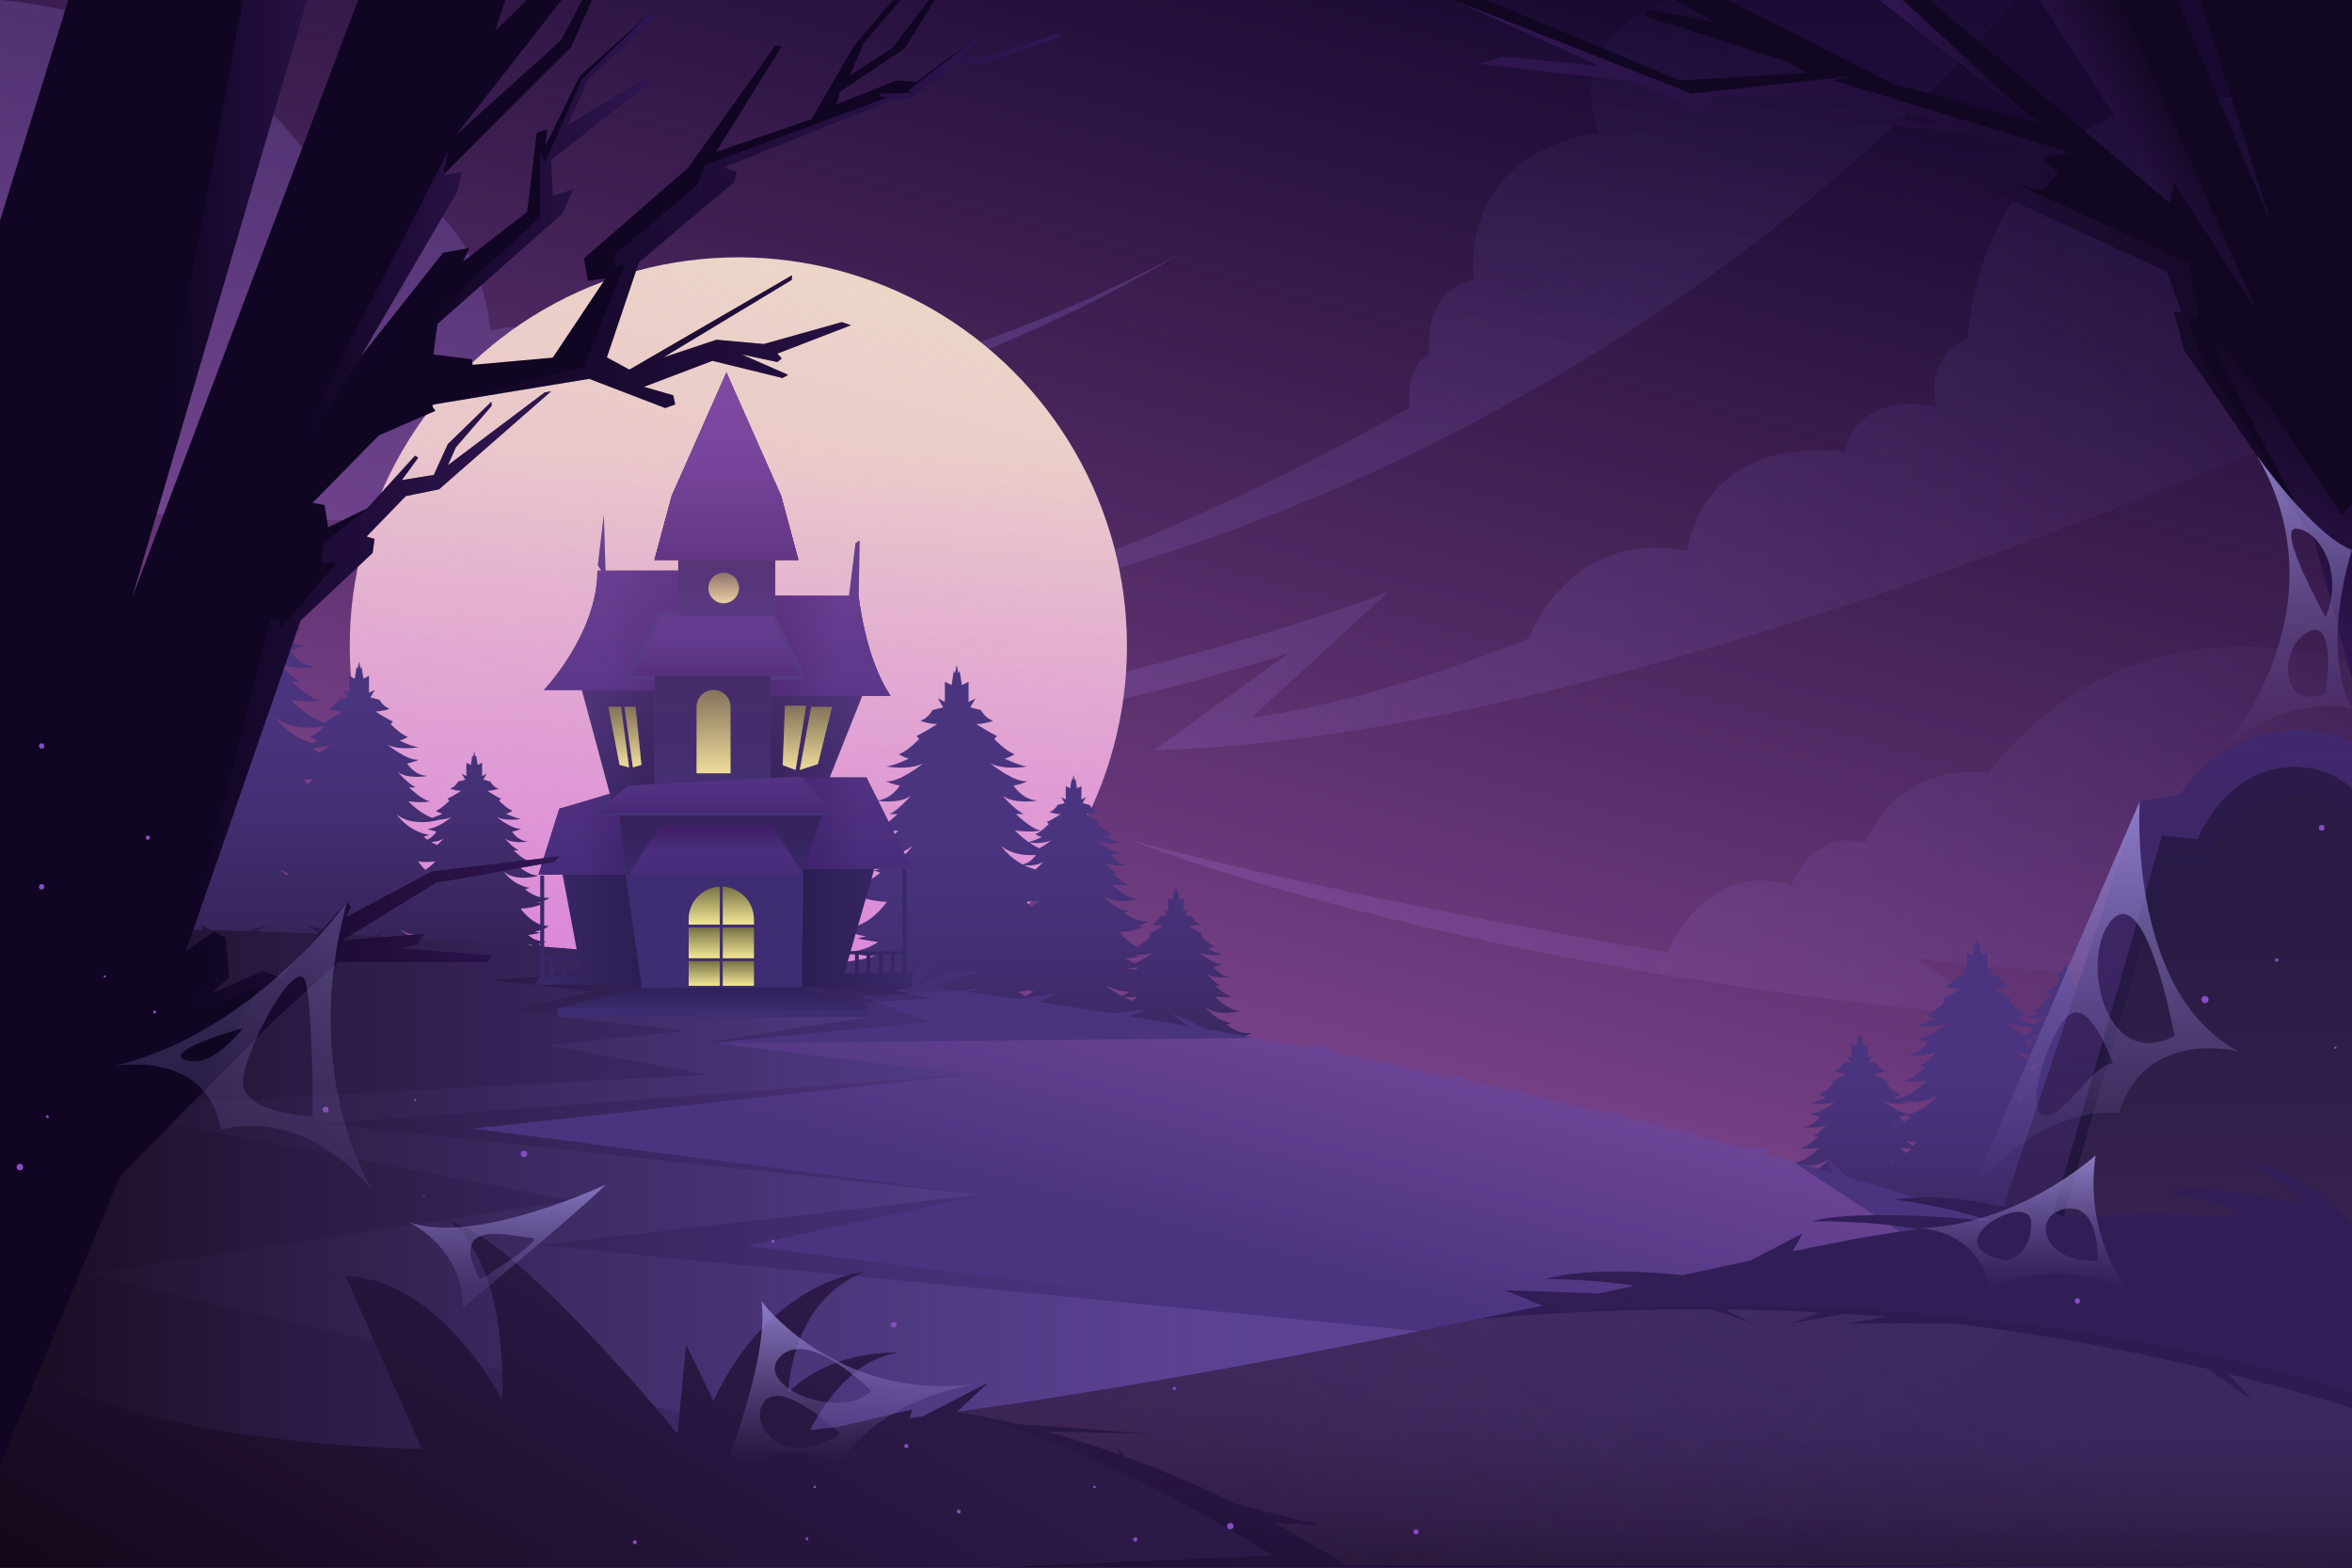<?xml version="1.0" encoding="UTF-8"?>
<svg xmlns="http://www.w3.org/2000/svg" xmlns:xlink="http://www.w3.org/1999/xlink" viewBox="0 0 750 500">
  <defs>
    <style>
      .cls-1 {
        fill: #120723;
      }

      .cls-1, .cls-2, .cls-3, .cls-4, .cls-5, .cls-6, .cls-7, .cls-8, .cls-9, .cls-10, .cls-11, .cls-12, .cls-13, .cls-14, .cls-15, .cls-16, .cls-17, .cls-18, .cls-19, .cls-20, .cls-21, .cls-22, .cls-23, .cls-24, .cls-25, .cls-26, .cls-27, .cls-28, .cls-29, .cls-30, .cls-31, .cls-32, .cls-33, .cls-34, .cls-35, .cls-36, .cls-37, .cls-38, .cls-39, .cls-40, .cls-41, .cls-42, .cls-43, .cls-44, .cls-45, .cls-46, .cls-47, .cls-48, .cls-49, .cls-50, .cls-51, .cls-52, .cls-53, .cls-54, .cls-55, .cls-56, .cls-57, .cls-58, .cls-59, .cls-60, .cls-61, .cls-62, .cls-63, .cls-64, .cls-65, .cls-66, .cls-67, .cls-68, .cls-69, .cls-70, .cls-71, .cls-72, .cls-73, .cls-74, .cls-75, .cls-76, .cls-77, .cls-78, .cls-79, .cls-80, .cls-81, .cls-82, .cls-83 {
        stroke-width: 0px;
      }

      .cls-2 {
        fill: url(#linear-gradient-38);
      }

      .cls-3 {
        fill: url(#linear-gradient-12);
      }

      .cls-4 {
        fill: url(#linear-gradient-17);
      }

      .cls-5 {
        fill: url(#linear-gradient-19);
      }

      .cls-6 {
        fill: url(#linear-gradient-33);
      }

      .cls-7 {
        fill: url(#linear-gradient);
      }

      .cls-8 {
        fill: url(#linear-gradient-62);
      }

      .cls-9 {
        fill: url(#linear-gradient-57);
      }

      .cls-10 {
        fill: #2f2259;
      }

      .cls-11 {
        fill: url(#linear-gradient-21);
      }

      .cls-12 {
        fill: url(#linear-gradient-6);
      }

      .cls-13 {
        fill: url(#linear-gradient-42);
      }

      .cls-14 {
        fill: #1f1438;
      }

      .cls-15 {
        fill: url(#linear-gradient-15);
      }

      .cls-16 {
        fill: url(#linear-gradient-11);
      }

      .cls-17 {
        fill: #332051;
      }

      .cls-18 {
        fill: url(#linear-gradient-5);
      }

      .cls-19 {
        fill: none;
      }

      .cls-20 {
        fill: url(#linear-gradient-31);
      }

      .cls-21 {
        fill: url(#linear-gradient-58);
      }

      .cls-22 {
        fill: url(#linear-gradient-63);
      }

      .cls-23 {
        fill: url(#linear-gradient-34);
      }

      .cls-24 {
        fill: url(#linear-gradient-41);
      }

      .cls-25 {
        fill: url(#linear-gradient-40);
      }

      .cls-26 {
        fill: url(#linear-gradient-66);
      }

      .cls-27 {
        fill: url(#linear-gradient-13);
      }

      .cls-28 {
        fill: url(#linear-gradient-23);
      }

      .cls-29 {
        fill: url(#linear-gradient-25);
      }

      .cls-30 {
        fill: url(#linear-gradient-43);
      }

      .cls-31 {
        fill: url(#linear-gradient-16);
      }

      .cls-32 {
        fill: url(#linear-gradient-22);
      }

      .cls-33 {
        fill: url(#linear-gradient-54);
      }

      .cls-34 {
        fill: url(#linear-gradient-55);
      }

      .cls-35 {
        fill: url(#linear-gradient-35);
      }

      .cls-36 {
        fill: url(#linear-gradient-50);
      }

      .cls-37 {
        fill: #311e56;
      }

      .cls-38 {
        fill: url(#linear-gradient-32);
      }

      .cls-39 {
        fill: url(#linear-gradient-60);
      }

      .cls-40 {
        fill: url(#linear-gradient-59);
      }

      .cls-41 {
        fill: url(#linear-gradient-20);
      }

      .cls-42 {
        fill: url(#linear-gradient-14);
      }

      .cls-43 {
        fill: url(#linear-gradient-2);
      }

      .cls-44 {
        fill: #777244;
      }

      .cls-45 {
        fill: url(#linear-gradient-52);
      }

      .cls-46 {
        fill: #180930;
      }

      .cls-47 {
        fill: url(#linear-gradient-45);
      }

      .cls-48 {
        fill: url(#linear-gradient-7);
      }

      .cls-49 {
        fill: url(#linear-gradient-39);
      }

      .cls-50 {
        fill: url(#linear-gradient-3);
      }

      .cls-51 {
        fill: #3e2d72;
      }

      .cls-84 {
        clip-path: url(#clippath);
      }

      .cls-52 {
        fill: url(#linear-gradient-9);
      }

      .cls-53 {
        fill: url(#linear-gradient-27);
      }

      .cls-54 {
        fill: url(#linear-gradient-53);
      }

      .cls-55 {
        fill: url(#linear-gradient-65);
      }

      .cls-56 {
        fill: url(#linear-gradient-36);
      }

      .cls-57 {
        fill: url(#linear-gradient-48);
      }

      .cls-58 {
        fill: url(#linear-gradient-49);
      }

      .cls-59 {
        fill: url(#linear-gradient-8);
      }

      .cls-60 {
        fill: #513e8c;
      }

      .cls-61 {
        fill: url(#linear-gradient-47);
      }

      .cls-62 {
        fill: url(#linear-gradient-24);
      }

      .cls-63 {
        fill: url(#linear-gradient-26);
      }

      .cls-64 {
        fill: url(#linear-gradient-61);
      }

      .cls-65 {
        fill: url(#linear-gradient-18);
      }

      .cls-66 {
        fill: #291b44;
      }

      .cls-67 {
        fill: url(#linear-gradient-51);
      }

      .cls-68 {
        fill: url(#linear-gradient-30);
      }

      .cls-69 {
        fill: #100523;
      }

      .cls-70 {
        fill: url(#linear-gradient-44);
      }

      .cls-71 {
        fill: url(#linear-gradient-29);
      }

      .cls-72 {
        fill: url(#linear-gradient-46);
      }

      .cls-73 {
        fill: #472c7a;
      }

      .cls-74 {
        fill: url(#linear-gradient-64);
      }

      .cls-75 {
        fill: #f2eec2;
      }

      .cls-76 {
        fill: url(#linear-gradient-28);
      }

      .cls-77 {
        fill: url(#linear-gradient-56);
      }

      .cls-78 {
        fill: url(#linear-gradient-10);
      }

      .cls-79 {
        fill: url(#linear-gradient-4);
      }

      .cls-80 {
        fill: url(#linear-gradient-37);
      }

      .cls-81 {
        fill: #874cc1;
      }

      .cls-82 {
        fill: #3b295e;
      }

      .cls-83 {
        fill: #4a347f;
      }
    </style>
    <linearGradient id="linear-gradient" x1="750" y1="265.4" x2="360.47" y2="265.4" gradientUnits="userSpaceOnUse">
      <stop offset="0" stop-color="#180930" stop-opacity=".9"/>
      <stop offset="1" stop-color="#180930" stop-opacity="0"/>
    </linearGradient>
    <linearGradient id="linear-gradient-2" x1="462.51" y1="0" x2="462.51" y2="198.49" gradientUnits="userSpaceOnUse">
      <stop offset="0" stop-color="#180930" stop-opacity=".9"/>
      <stop offset="1" stop-color="#180930" stop-opacity=".2"/>
    </linearGradient>
    <linearGradient id="linear-gradient-3" x1="750" y1="138.03" x2="178.3" y2="138.03" gradientUnits="userSpaceOnUse">
      <stop offset="0" stop-color="#180930" stop-opacity=".9"/>
      <stop offset=".82" stop-color="#180930" stop-opacity="0"/>
    </linearGradient>
    <linearGradient id="linear-gradient-4" x1="235.44" y1="329.87" x2="235.44" y2="82.07" gradientTransform="translate(214.6 -106.15) rotate(45)" gradientUnits="userSpaceOnUse">
      <stop offset="0" stop-color="#d777dd" stop-opacity=".8"/>
      <stop offset=".75" stop-color="#d777dd" stop-opacity="0"/>
    </linearGradient>
    <linearGradient id="linear-gradient-5" x1="287.38" y1="577" x2="462.62" y2="-77" gradientUnits="userSpaceOnUse">
      <stop offset=".08" stop-color="#d777dd" stop-opacity=".8"/>
      <stop offset=".91" stop-color="#d777dd" stop-opacity="0"/>
    </linearGradient>
    <linearGradient id="linear-gradient-6" x1="622.46" y1="420.24" x2="622.46" y2="299.09" gradientUnits="userSpaceOnUse">
      <stop offset="0" stop-color="#0c0108" stop-opacity=".5"/>
      <stop offset=".66" stop-color="#332051" stop-opacity="0"/>
    </linearGradient>
    <linearGradient id="linear-gradient-7" x1="101.81" y1="325.94" x2="101.81" y2="164.32" xlink:href="#linear-gradient-6"/>
    <linearGradient id="linear-gradient-8" x1="332.73" y1="369.07" x2="332.73" y2="212.01" xlink:href="#linear-gradient-6"/>
    <linearGradient id="linear-gradient-9" x1="451.67" y1="335.14" x2="416.58" y2="466.08" gradientUnits="userSpaceOnUse">
      <stop offset="0" stop-color="#d777dd" stop-opacity=".25"/>
      <stop offset=".57" stop-color="#d777dd" stop-opacity="0"/>
    </linearGradient>
    <linearGradient id="linear-gradient-10" x1="526.13" y1="390.83" x2="27.65" y2="390.83" gradientUnits="userSpaceOnUse">
      <stop offset="0" stop-color="#d777dd" stop-opacity=".1"/>
      <stop offset=".91" stop-color="#d777dd" stop-opacity="0"/>
    </linearGradient>
    <linearGradient id="linear-gradient-11" x1="0" y1="397.33" x2="454.03" y2="397.33" gradientUnits="userSpaceOnUse">
      <stop offset="0" stop-color="#0c0108" stop-opacity=".8"/>
      <stop offset=".84" stop-color="#332051" stop-opacity="0"/>
    </linearGradient>
    <linearGradient id="linear-gradient-12" x1="227.06" y1="309.77" x2="227.06" y2="324.31" gradientUnits="userSpaceOnUse">
      <stop offset="0" stop-color="#100523" stop-opacity=".3"/>
      <stop offset="1" stop-color="#100523" stop-opacity=".1"/>
    </linearGradient>
    <linearGradient id="linear-gradient-13" x1="208.58" y1="237.85" x2="185.52" y2="237.85" gradientUnits="userSpaceOnUse">
      <stop offset="0" stop-color="#100523" stop-opacity=".4"/>
      <stop offset="1" stop-color="#100523" stop-opacity=".1"/>
    </linearGradient>
    <linearGradient id="linear-gradient-14" x1="255.69" y1="295.96" x2="290.83" y2="295.96" xlink:href="#linear-gradient-13"/>
    <linearGradient id="linear-gradient-15" x1="204.53" y1="296.48" x2="170.67" y2="296.48" xlink:href="#linear-gradient-13"/>
    <linearGradient id="linear-gradient-16" x1="245.76" y1="235.02" x2="274.94" y2="235.02" xlink:href="#linear-gradient-13"/>
    <linearGradient id="linear-gradient-17" x1="227.17" y1="215.57" x2="227.17" y2="250.12" gradientUnits="userSpaceOnUse">
      <stop offset="0" stop-color="#100523" stop-opacity=".4"/>
      <stop offset="1" stop-color="#100523" stop-opacity=".1"/>
    </linearGradient>
    <linearGradient id="linear-gradient-18" x1="230" y1="260.08" x2="230" y2="278.93" xlink:href="#linear-gradient-13"/>
    <linearGradient id="linear-gradient-19" x1="231.74" y1="178.6" x2="231.74" y2="196.47" xlink:href="#linear-gradient-13"/>
    <linearGradient id="linear-gradient-20" x1="227.51" y1="314.86" x2="227.51" y2="322.06" xlink:href="#linear-gradient-12"/>
    <linearGradient id="linear-gradient-21" x1="231.64" y1="178.6" x2="231.64" y2="118.78" gradientUnits="userSpaceOnUse">
      <stop offset="0" stop-color="#371a60" stop-opacity=".7"/>
      <stop offset=".54" stop-color="#371a60" stop-opacity="0"/>
    </linearGradient>
    <linearGradient id="linear-gradient-22" x1="245.76" y1="205.97" x2="283.98" y2="205.97" gradientUnits="userSpaceOnUse">
      <stop offset="0" stop-color="#371a60" stop-opacity=".8"/>
      <stop offset=".54" stop-color="#371a60" stop-opacity="0"/>
    </linearGradient>
    <linearGradient id="linear-gradient-23" x1="216.26" y1="201.03" x2="173.47" y2="201.03" gradientUnits="userSpaceOnUse">
      <stop offset="0" stop-color="#371a60" stop-opacity=".6"/>
      <stop offset=".54" stop-color="#371a60" stop-opacity="0"/>
    </linearGradient>
    <linearGradient id="linear-gradient-24" x1="228.36" y1="215.57" x2="228.36" y2="196.47" xlink:href="#linear-gradient-23"/>
    <linearGradient id="linear-gradient-25" x1="227.53" y1="259.51" x2="227.53" y2="247.67" gradientUnits="userSpaceOnUse">
      <stop offset="0" stop-color="#371a60" stop-opacity=".4"/>
      <stop offset=".54" stop-color="#371a60" stop-opacity="0"/>
    </linearGradient>
    <linearGradient id="linear-gradient-26" x1="199.49" y1="266.05" x2="171.71" y2="266.05" gradientUnits="userSpaceOnUse">
      <stop offset="0" stop-color="#371a60" stop-opacity=".5"/>
      <stop offset=".54" stop-color="#371a60" stop-opacity="0"/>
    </linearGradient>
    <linearGradient id="linear-gradient-27" x1="255.83" y1="262.52" x2="290.83" y2="262.52" xlink:href="#linear-gradient-23"/>
    <linearGradient id="linear-gradient-28" x1="228.36" y1="263.25" x2="228.36" y2="278.93" gradientUnits="userSpaceOnUse">
      <stop offset="0" stop-color="#371a60"/>
      <stop offset=".54" stop-color="#371a60" stop-opacity="0"/>
    </linearGradient>
    <linearGradient id="linear-gradient-29" x1="224.56" y1="305.6" x2="224.56" y2="295.86" gradientUnits="userSpaceOnUse">
      <stop offset="0" stop-color="#f3e697"/>
      <stop offset="1" stop-color="#f3e697" stop-opacity="0"/>
    </linearGradient>
    <linearGradient id="linear-gradient-30" x1="235.44" x2="235.44" xlink:href="#linear-gradient-29"/>
    <linearGradient id="linear-gradient-31" x1="235.44" y1="294.89" x2="235.44" y2="282.8" xlink:href="#linear-gradient-29"/>
    <linearGradient id="linear-gradient-32" y1="314.41" y2="306.56" xlink:href="#linear-gradient-29"/>
    <linearGradient id="linear-gradient-33" y1="294.89" y2="282.8" xlink:href="#linear-gradient-29"/>
    <linearGradient id="linear-gradient-34" x1="235.44" y1="314.41" x2="235.44" y2="306.56" xlink:href="#linear-gradient-29"/>
    <linearGradient id="linear-gradient-35" x1="230.75" y1="192.4" x2="230.75" y2="182.67" xlink:href="#linear-gradient-29"/>
    <linearGradient id="linear-gradient-36" x1="227.53" y1="246.63" x2="227.53" y2="220.04" xlink:href="#linear-gradient-29"/>
    <linearGradient id="linear-gradient-37" x1="201.82" y1="244.74" x2="201.82" y2="225.42" xlink:href="#linear-gradient-29"/>
    <linearGradient id="linear-gradient-38" x1="197.3" y1="244.74" x2="197.3" y2="225.42" xlink:href="#linear-gradient-29"/>
    <linearGradient id="linear-gradient-39" x1="253.34" y1="245.56" x2="253.34" y2="225.06" xlink:href="#linear-gradient-29"/>
    <linearGradient id="linear-gradient-40" x1="260.18" y1="245.56" x2="260.18" y2="225.42" xlink:href="#linear-gradient-29"/>
    <linearGradient id="linear-gradient-41" x1="230.75" y1="118.78" x2="230.75" y2="324.31" gradientUnits="userSpaceOnUse">
      <stop offset="0" stop-color="#d777dd" stop-opacity=".4"/>
      <stop offset=".78" stop-color="#d777dd" stop-opacity="0"/>
    </linearGradient>
    <clipPath id="clippath">
      <rect class="cls-19" width="750" height="500"/>
    </clipPath>
    <linearGradient id="linear-gradient-42" x1="716.62" y1="227.84" x2="716.62" y2="423.12" gradientTransform="translate(38.33 -65.95) rotate(5.72)" gradientUnits="userSpaceOnUse">
      <stop offset="0" stop-color="#472c7a" stop-opacity=".7"/>
      <stop offset="1" stop-color="#472c7a" stop-opacity="0"/>
    </linearGradient>
    <linearGradient id="linear-gradient-43" x1="715.88" y1="418.82" x2="698.18" y2="242.21" gradientTransform="translate(38.33 -65.95) rotate(5.72)" gradientUnits="userSpaceOnUse">
      <stop offset="0" stop-color="#d777dd" stop-opacity=".1"/>
      <stop offset=".73" stop-color="#d777dd" stop-opacity="0"/>
    </linearGradient>
    <linearGradient id="linear-gradient-44" x1="708.16" y1="239.78" x2="708.16" y2="414.01" gradientTransform="translate(38.33 -65.95) rotate(5.72)" gradientUnits="userSpaceOnUse">
      <stop offset="0" stop-color="#472c7a" stop-opacity=".3"/>
      <stop offset="1" stop-color="#472c7a" stop-opacity="0"/>
    </linearGradient>
    <linearGradient id="linear-gradient-45" x1="527.55" y1="500" x2="527.55" y2="416.44" gradientUnits="userSpaceOnUse">
      <stop offset="0" stop-color="#100523" stop-opacity=".5"/>
      <stop offset=".61" stop-color="#100523" stop-opacity=".1"/>
    </linearGradient>
    <linearGradient id="linear-gradient-46" x1="416.62" y1="338.8" x2="663.91" y2="586.09" gradientUnits="userSpaceOnUse">
      <stop offset="0" stop-color="#d777dd" stop-opacity=".1"/>
      <stop offset=".64" stop-color="#d777dd" stop-opacity="0"/>
    </linearGradient>
    <linearGradient id="linear-gradient-47" x1="527.55" y1="500" x2="527.55" y2="417.61" gradientUnits="userSpaceOnUse">
      <stop offset="0" stop-color="#0c0108" stop-opacity=".4"/>
      <stop offset=".62" stop-color="#332051" stop-opacity="0"/>
    </linearGradient>
    <linearGradient id="linear-gradient-48" x1="266.5" y1="653.87" x2="503.26" y2="243.79" gradientUnits="userSpaceOnUse">
      <stop offset="0" stop-color="#0c0108" stop-opacity=".8"/>
      <stop offset=".79" stop-color="#332051" stop-opacity="0"/>
    </linearGradient>
    <linearGradient id="linear-gradient-49" x1="338.21" y1="70.23" x2="137.57" y2="70.23" gradientUnits="userSpaceOnUse">
      <stop offset="0" stop-color="#401d68" stop-opacity=".7"/>
      <stop offset="1" stop-color="#401d68" stop-opacity="0"/>
    </linearGradient>
    <linearGradient id="linear-gradient-50" x1="175.74" y1="214.02" x2="59.32" y2="214.02" xlink:href="#linear-gradient-49"/>
    <linearGradient id="linear-gradient-51" x1="208.94" y1="58.66" x2="134.98" y2="58.66" xlink:href="#linear-gradient-49"/>
    <linearGradient id="linear-gradient-52" x1="178.3" y1="311.83" x2="59.32" y2="311.83" xlink:href="#linear-gradient-49"/>
    <linearGradient id="linear-gradient-53" x1="97.87" y1="95.2" x2="42.21" y2="95.2" gradientUnits="userSpaceOnUse">
      <stop offset="0" stop-color="#401d68" stop-opacity=".5"/>
      <stop offset=".78" stop-color="#401d68" stop-opacity="0"/>
    </linearGradient>
    <linearGradient id="linear-gradient-54" x1="147.15" y1="105.49" x2="83.83" y2="105.49" xlink:href="#linear-gradient-53"/>
    <linearGradient id="linear-gradient-55" x1="463.49" y1="85.84" x2="737.87" y2="85.84" xlink:href="#linear-gradient-49"/>
    <linearGradient id="linear-gradient-56" x1="599.32" y1="19.97" x2="650.21" y2="19.97" xlink:href="#linear-gradient-49"/>
    <linearGradient id="linear-gradient-57" x1="709.04" y1="192.55" x2="746.15" y2="128.27" xlink:href="#linear-gradient-49"/>
    <linearGradient id="linear-gradient-58" x1="680.72" y1="52.17" x2="699.71" y2="41.21" gradientUnits="userSpaceOnUse">
      <stop offset="0" stop-color="#401d68" stop-opacity=".4"/>
      <stop offset="1" stop-color="#401d68" stop-opacity="0"/>
    </linearGradient>
    <linearGradient id="linear-gradient-59" x1="269.25" y1="415" x2="269.25" y2="476.08" gradientUnits="userSpaceOnUse">
      <stop offset="0" stop-color="#9486d1" stop-opacity=".9"/>
      <stop offset=".85" stop-color="#6f5da3" stop-opacity="0"/>
    </linearGradient>
    <linearGradient id="linear-gradient-60" x1="312.75" y1="440.96" x2="312.75" y2="441.62" xlink:href="#linear-gradient-59"/>
    <linearGradient id="linear-gradient-61" x1="161.64" y1="377.82" x2="161.64" y2="417.04" gradientUnits="userSpaceOnUse">
      <stop offset="0" stop-color="#9486d1" stop-opacity=".8"/>
      <stop offset=".85" stop-color="#6f5da3" stop-opacity=".2"/>
    </linearGradient>
    <linearGradient id="linear-gradient-62" x1="670.8" y1="255.57" x2="670.8" y2="382.38" gradientUnits="userSpaceOnUse">
      <stop offset="0" stop-color="#9486d1" stop-opacity=".9"/>
      <stop offset="1" stop-color="#6f5da3" stop-opacity="0"/>
    </linearGradient>
    <linearGradient id="linear-gradient-63" x1="610.47" y1="391.75" x2="610.47" y2="391.76" xlink:href="#linear-gradient-62"/>
    <linearGradient id="linear-gradient-64" x1="644.52" y1="368.46" x2="644.52" y2="411.52" xlink:href="#linear-gradient-62"/>
    <linearGradient id="linear-gradient-65" x1="728.82" y1="145.25" x2="728.82" y2="240.66" xlink:href="#linear-gradient-62"/>
    <linearGradient id="linear-gradient-66" x1="77.45" y1="287.68" x2="77.45" y2="379.34" gradientUnits="userSpaceOnUse">
      <stop offset="0" stop-color="#9486d1" stop-opacity=".4"/>
      <stop offset=".85" stop-color="#6f5da3" stop-opacity=".2"/>
    </linearGradient>
  </defs>
  <g id="BACKGROUND">
    <rect class="cls-46" width="750" height="500"/>
  </g>
  <g id="OBJECTS">
    <g>
      <g>
        <path class="cls-10" d="M360.47,267.96s102.89,41.66,278.61,56.35l-28.17-18.9s59.13,10.88,139.09-1.76v-91.64s-68.98-25.94-115.96,34.7c0,0-27.57-5.23-39.32,22.34,0,0-15.06-6.38-23.49,13.53,0,0-24.26-10.72-39.57,21.19,0,0-97.55-16.03-171.19-35.81Z"/>
        <path class="cls-7" d="M360.47,267.96s102.89,41.66,278.61,56.35l-28.17-18.9s59.13,10.88,139.09-1.76v-91.64s-68.98-25.94-115.96,34.7c0,0-27.57-5.23-39.32,22.34,0,0-15.06-6.38-23.49,13.53,0,0-24.26-10.72-39.57,21.19,0,0-97.55-16.03-171.19-35.81Z"/>
      </g>
      <path class="cls-10" d="M375,81.64s-98.91,61.97-205.89,61.97l23.28,13.1s-89.07,20.94-192.39,0V0s72.55,4.53,101.81,55.6c0,0,48.01-6.29,54.61,49.9,0,0,26.38-8.53,40.34,19.3,0,0,14.7-13.53,33.99,0,0,0,52.7,4.85,144.25-43.15Z"/>
      <g>
        <path class="cls-10" d="M642.27,0s-124.6,158.06-359.52,198.49c0,0,70.44-13.59,166.95-68.54,0,0-2.04-13.07,6.13-16.9,0,0-2.55-20.68,14.3-23.74,0,0-6.64-38.81,39.83-46.98,0,0-13.79-29.49,24-42.32h108.31Z"/>
        <path class="cls-43" d="M642.27,0s-124.6,158.06-359.52,198.49c0,0,70.44-13.59,166.95-68.54,0,0-2.04-13.07,6.13-16.9,0,0-2.55-20.68,14.3-23.74,0,0-6.64-38.81,39.83-46.98,0,0-13.79-29.49,24-42.32h108.31Z"/>
      </g>
      <g>
        <path class="cls-10" d="M750,130.15s-225.95,104.92-382.1,109.14l43.51-31.22s-105.19,36.68-233.11,36.68c0,0,144.77-11.89,264.26-55.84l-43.4,39.91s31.7-2.74,88.34-25.14c0,0,12.76-35.43,50.66-27.97,0,0,3.08-36.54,50.25-31.61,0,0,2.23-19.47,29.3-14.16,0,0-5.2-15.3,9.91-21.85,0,0,3.45-103.06,122.39-70.38v92.43Z"/>
        <path class="cls-50" d="M750,130.15s-225.95,104.92-382.1,109.14l43.51-31.22s-105.19,36.68-233.11,36.68c0,0,144.77-11.89,264.26-55.84l-43.4,39.91s31.7-2.74,88.34-25.14c0,0,12.76-35.43,50.66-27.97,0,0,3.08-36.54,50.25-31.61,0,0,2.23-19.47,29.3-14.16,0,0-5.2-15.3,9.91-21.85,0,0,3.45-103.06,122.39-70.38v92.43Z"/>
      </g>
    </g>
    <g>
      <circle class="cls-75" cx="235.44" cy="205.97" r="123.9" transform="translate(-76.68 226.81) rotate(-45)"/>
      <circle class="cls-79" cx="235.44" cy="205.97" r="123.9" transform="translate(-76.68 226.81) rotate(-45)"/>
    </g>
    <rect class="cls-18" width="750" height="500"/>
    <g>
      <g>
        <path class="cls-83" d="M666.99,362.57c6.96,3.41,13.59.72,13.59.72-1.67,0-3.44-1.14-3.44-1.14,2.27-.33,3.64-1.31,3.64-1.31h-1.31c1.64-.93,2.9-2.09,2.9-2.09-3.91.9-9.8-.9-9.8-.9,1.97.33,4.99-.72,4.99-.72-3.05,0-5.29-1.7-5.29-1.7,2-.24,3.61-.63,3.61-.63l-1.49-.36c2.63-.36,3.76-1.46,3.76-1.46-4.36,0-7.41-4.6-7.41-4.6,4.12-.18,6.21-1.52,6.21-1.52h-2.06c2.63-.51,3.49-1.37,3.49-1.37-3.61.51-6.51-2.24-6.51-2.24l1.16-.36c-4.51-.81-6.78-4.3-6.78-4.3,3.49,2.87,9.2,1.05,9.2,1.05-3.29,0-6.75-3.76-6.75-3.76,3.26.36,4.48,0,4.48,0-1.67-.27-4.33-2.9-4.33-2.9h1.37c-1.67-.81-3.73-3.23-3.73-3.23,2.12,1.61,6.27.84,6.27.84-2.78,0-4.33-2.63-4.33-2.63,1.25-.15,2.45-.75,2.45-.75-2.33.3-6.54-3.14-6.54-3.14,2.51,1.28,6.54.54,6.54.54-1.16,0-4.03-1.37-4.03-1.37,1.02-.24,1.73-.78,1.73-.78-1.49-.51-3.55-2.66-3.55-2.66l.48-.54c-1.02-.42-3.64-2.09-3.64-2.09,1.52,0,2.96-.57,2.96-.57-1.46-.51-2.12-1.88-2.12-1.88l-1.88-.48.93-1.58-1.22.63v-3.55l-1.16.61-.4-2.51-.22.39-.28-1.46-.28,1.46-.22-.39-.4,2.51-1.16-.61v3.55l-1.22-.63.93,1.58-1.88.48s-.66,1.37-2.12,1.88c0,0,1.43.57,2.96.57,0,0-2.63,1.67-3.64,2.09l.48.54s-2.06,2.15-3.55,2.66c0,0,.72.54,1.73.78,0,0-2.87,1.37-4.03,1.37,0,0,4.03.75,6.54-.54,0,0-2.19,1.78-4.29,2.67-2.06-.58-4.73-1.86-4.73-1.86,1.59-.37,2.71-1.22,2.71-1.22-2.34-.79-5.56-4.16-5.56-4.16l.75-.84c-1.59-.65-5.7-3.27-5.7-3.27,2.38,0,4.63-.89,4.63-.89-2.29-.79-3.32-2.95-3.32-2.95l-2.95-.75,1.45-2.48-1.92.98v-5.56l-1.82.96-.63-3.93-.35.61-.44-2.29-.44,2.29-.35-.61-.63,3.93-1.82-.96v5.56l-1.92-.98,1.45,2.48-2.95.75s-1.03,2.15-3.32,2.95c0,0,2.24.89,4.63.89,0,0-4.11,2.62-5.7,3.27l.75.84s-3.23,3.37-5.56,4.16c0,0,1.12.84,2.71,1.22,0,0-4.49,2.15-6.31,2.15,0,0,6.31,1.17,10.24-.84,0,0-6.59,5.38-10.24,4.91,0,0,1.87.93,3.83,1.17,0,0-2.43,4.11-6.78,4.11,0,0,6.5,1.22,9.82-1.31,0,0-3.23,3.79-5.84,5.05h2.15s-4.16,4.11-6.78,4.53c0,0,1.92.56,7.01,0,0,0-4.85,5.26-9.73,5.83-.56-.24-.94-.42-.94-.42,1.29-.3,2.2-.99,2.2-.99-1.9-.65-4.52-3.38-4.52-3.38l.61-.68c-1.29-.53-4.64-2.66-4.64-2.66,1.94,0,3.76-.72,3.76-.72-1.86-.65-2.7-2.39-2.7-2.39l-2.39-.61,1.18-2.01-1.56.8v-4.52l-1.48.78-.51-3.19-.29.49-.36-1.86-.36,1.86-.29-.49-.51,3.19-1.48-.78v4.52l-1.56-.8,1.18,2.01-2.39.61s-.84,1.75-2.7,2.39c0,0,1.82.72,3.76.72,0,0-3.34,2.13-4.64,2.66l.61.68s-2.62,2.74-4.52,3.38c0,0,.91.68,2.2.99,0,0-3.65,1.75-5.13,1.75,0,0,5.13.95,8.32-.68,0,0-5.36,4.37-8.32,3.99,0,0,1.52.76,3.12.95,0,0-1.98,3.34-5.51,3.34,0,0,5.28.99,7.98-1.06,0,0-2.62,3.08-4.75,4.1h1.75s-3.38,3.34-5.51,3.69c0,0,1.56.46,5.7,0,0,0-4.41,4.79-8.59,4.79,0,0,7.26,2.32,11.7-1.33,0,0-2.89,4.45-8.63,5.47l1.48.46s-3.69,3.5-8.28,2.85c0,0,1.1,1.1,4.45,1.75h-2.62s2.66,1.71,7.9,1.94c0,0-3.88,5.85-9.42,5.85,0,0,1.44,1.41,4.79,1.86l-1.9.46s2.05.49,4.6.8c0,0-2.85,2.17-6.73,2.17,0,0,3.84,1.33,6.35.91,0,0-7.49,2.28-12.46,1.14,0,0,1.6,1.48,3.69,2.66h-1.67s1.75,1.25,4.64,1.67c0,0-2.24,1.44-4.37,1.44,0,0,8.44,3.42,17.29-.91,0,0-8.02,7.07-18.16,7.07,0,0,2.17,1.71,4.6,2.28l-1.67.19s1.82,1.86,6.65,2.13l-2.24.95s4.83,1.48,10.3-.53l-2.58,2.47s5.51-.11,7.75-1.86l-2.09,3.19,4.52-2.28v6.54h7.56v-6.54l4.52,2.28-2.09-3.19c2.24,1.75,7.75,1.86,7.75,1.86l-2.58-2.47c5.47,2.01,10.3.53,10.3.53l-2.24-.95c4.83-.27,6.65-2.13,6.65-2.13l-1.67-.19c2.43-.57,4.6-2.28,4.6-2.28-6.14,0-11.49-2.59-14.76-4.63,1.52.12,3.44.11,5.56-.26.95.03,1.84,0,2.67-.07l-2.24,2.14s6.78-.14,9.54-2.29l-2.57,3.93,5.56-2.8v8.04h9.3v-8.04l5.56,2.8-2.57-3.93c2.76,2.15,9.54,2.29,9.54,2.29l-3.18-3.04c6.73,2.48,12.67.65,12.67.65l-2.76-1.17c5.94-.33,8.18-2.62,8.18-2.62l-2.06-.23c2.99-.7,5.66-2.8,5.66-2.8-12.48,0-22.35-8.7-22.35-8.7,10.89,5.33,21.27,1.12,21.27,1.12-2.62,0-5.38-1.78-5.38-1.78,3.55-.51,5.7-2.06,5.7-2.06h-2.06c2.57-1.45,4.53-3.27,4.53-3.27-6.12,1.4-15.33-1.4-15.33-1.4,1.96.33,4.57-.21,6.22-.65h2.75v-5.14l3.55,1.79-1.64-2.51c1.76,1.37,6.09,1.46,6.09,1.46l-2.03-1.94c4.3,1.58,8.09.42,8.09.42l-1.76-.75c3.79-.21,5.23-1.67,5.23-1.67l-1.31-.15c1.91-.45,3.61-1.79,3.61-1.79-7.98,0-14.28-5.56-14.28-5.56ZM603.2,358.34c.4.31.86.54,1.35.72-.17.06-.35.13-.53.19-.5-.53-.83-.91-.83-.91ZM602.9,369.59c.38.31.78.56,1.19.79-.14.06-.28.12-.42.18-.5-.57-.76-.97-.76-.97ZM606.01,366.13c1.45.16,2.57.21,3.43.2-.44.48-.96,1-1.56,1.52-1.14-.94-1.87-1.73-1.87-1.73ZM607.85,363.91c.98.15,2.08.27,3.29.32,0,0-.35.53-.99,1.29-.8-.44-1.62-1.05-2.3-1.61ZM615.01,387.33c.67-.26,1.35-.56,2.03-.89,0,0-.49.43-1.38,1.1-.22-.06-.43-.13-.64-.21ZM608.78,351.8c-.66,0-1.76-.35-2.77-.74,3.01.54,8.39.92,12.14-2.16,0,0-3.55,5.47-10.61,6.73l1.82.56s-.82.77-2.19,1.6c-.98-.86-1.51-1.74-1.51-1.74,1.6-.19,3.12-.95,3.12-.95-2.96.38-8.32-3.99-8.32-3.99,3.19,1.63,8.32.68,8.32.68ZM605.32,401.28c-.38-.27-.68-.5-.92-.69.23.03.47.06.72.09.29.12.57.22.86.33l-.65.28ZM655.49,373.77l-.17-.04c.06,0,.11-.02.17-.03v.07ZM642.98,335.06c.36.27.76.49,1.18.69-.15.05-.3.1-.44.12,0,0,.33.09,1.07.14.85.3,1.77.48,2.68.57-.42.39-1,.88-1.68,1.36-1.57-1.41-2.82-2.87-2.82-2.87ZM642.6,348.9c.64.52,1.32.94,2.04,1.28-.17.17-.35.34-.55.51-.99-1.02-1.49-1.79-1.49-1.79ZM647.9,341.24c-.69-.6-1.15-1.06-1.21-1.11.05,0,.1,0,.15-.02h1.98c-.18-.09-.37-.19-.55-.3.84-.25,1.66-.63,2.38-1.23,0,0-.92,1.41-2.75,2.65ZM648.05,332.97s-.34.34-.85.78c-.77-.81-1.18-1.49-1.18-1.49.93-.11,1.84-.38,2.54-.63-.6.53-1.27,1.05-1.88,1.35h1.37ZM649.11,331.11c-.56-.03-1.17-.17-1.79-.38,1.09-.09,2.25-.35,3.09-.99,0,0-.54.64-1.3,1.36ZM646.35,327.35c.44.19,1.26.5,2.13.6,0,0-.89,1.51-2.53,2.24-3.16-1.43-6.32-4.01-6.32-4.01,2.01,1.03,4.64,1.22,6.73,1.17ZM652,375.27c1.32-.16,2.53-.36,3.49-.53v2.33c-2.15-.78-3.49-1.79-3.49-1.79Z"/>
        <path class="cls-12" d="M666.99,362.57c6.96,3.41,13.59.72,13.59.72-1.67,0-3.44-1.14-3.44-1.14,2.27-.33,3.64-1.31,3.64-1.31h-1.31c1.64-.93,2.9-2.09,2.9-2.09-3.91.9-9.8-.9-9.8-.9,1.97.33,4.99-.72,4.99-.72-3.05,0-5.29-1.7-5.29-1.7,2-.24,3.61-.63,3.61-.63l-1.49-.36c2.63-.36,3.76-1.46,3.76-1.46-4.36,0-7.41-4.6-7.41-4.6,4.12-.18,6.21-1.52,6.21-1.52h-2.06c2.63-.51,3.49-1.37,3.49-1.37-3.61.51-6.51-2.24-6.51-2.24l1.16-.36c-4.51-.81-6.78-4.3-6.78-4.3,3.49,2.87,9.2,1.05,9.2,1.05-3.29,0-6.75-3.76-6.75-3.76,3.26.36,4.48,0,4.48,0-1.67-.27-4.33-2.9-4.33-2.9h1.37c-1.67-.81-3.73-3.23-3.73-3.23,2.12,1.61,6.27.84,6.27.84-2.78,0-4.33-2.63-4.33-2.63,1.25-.15,2.45-.75,2.45-.75-2.33.3-6.54-3.14-6.54-3.14,2.51,1.28,6.54.54,6.54.54-1.16,0-4.03-1.37-4.03-1.37,1.02-.24,1.73-.78,1.73-.78-1.49-.51-3.55-2.66-3.55-2.66l.48-.54c-1.02-.42-3.64-2.09-3.64-2.09,1.52,0,2.96-.57,2.96-.57-1.46-.51-2.12-1.88-2.12-1.88l-1.88-.48.93-1.58-1.22.63v-3.55l-1.16.61-.4-2.51-.22.39-.28-1.46-.28,1.46-.22-.39-.4,2.51-1.16-.61v3.55l-1.22-.63.93,1.58-1.88.48s-.66,1.37-2.12,1.88c0,0,1.43.57,2.96.57,0,0-2.63,1.67-3.64,2.09l.48.54s-2.06,2.15-3.55,2.66c0,0,.72.54,1.73.78,0,0-2.87,1.37-4.03,1.37,0,0,4.03.75,6.54-.54,0,0-2.19,1.78-4.29,2.67-2.06-.58-4.73-1.86-4.73-1.86,1.59-.37,2.71-1.22,2.71-1.22-2.34-.79-5.56-4.16-5.56-4.16l.75-.84c-1.59-.65-5.7-3.27-5.7-3.27,2.38,0,4.63-.89,4.63-.89-2.29-.79-3.32-2.95-3.32-2.95l-2.95-.75,1.45-2.48-1.92.98v-5.56l-1.82.96-.63-3.93-.35.61-.44-2.29-.44,2.29-.35-.61-.63,3.93-1.82-.96v5.56l-1.92-.98,1.45,2.48-2.95.75s-1.03,2.15-3.32,2.95c0,0,2.24.89,4.63.89,0,0-4.11,2.62-5.7,3.27l.75.84s-3.23,3.37-5.56,4.16c0,0,1.12.84,2.71,1.22,0,0-4.49,2.15-6.31,2.15,0,0,6.31,1.17,10.24-.84,0,0-6.59,5.38-10.24,4.91,0,0,1.87.93,3.83,1.17,0,0-2.43,4.11-6.78,4.11,0,0,6.5,1.22,9.82-1.31,0,0-3.23,3.79-5.84,5.05h2.15s-4.16,4.11-6.78,4.53c0,0,1.92.56,7.01,0,0,0-4.85,5.26-9.73,5.83-.56-.24-.94-.42-.94-.42,1.29-.3,2.2-.99,2.2-.99-1.9-.65-4.52-3.38-4.52-3.38l.61-.68c-1.29-.53-4.64-2.66-4.64-2.66,1.94,0,3.76-.72,3.76-.72-1.86-.65-2.7-2.39-2.7-2.39l-2.39-.61,1.18-2.01-1.56.8v-4.52l-1.48.78-.51-3.19-.29.49-.36-1.86-.36,1.86-.29-.49-.51,3.19-1.48-.78v4.52l-1.56-.8,1.18,2.01-2.39.61s-.84,1.75-2.7,2.39c0,0,1.82.72,3.76.72,0,0-3.34,2.13-4.64,2.66l.61.68s-2.62,2.74-4.52,3.38c0,0,.91.68,2.2.99,0,0-3.65,1.75-5.13,1.75,0,0,5.13.95,8.32-.68,0,0-5.36,4.37-8.32,3.99,0,0,1.52.76,3.12.95,0,0-1.98,3.34-5.51,3.34,0,0,5.28.99,7.98-1.06,0,0-2.62,3.08-4.75,4.1h1.75s-3.38,3.34-5.51,3.69c0,0,1.56.46,5.7,0,0,0-4.41,4.79-8.59,4.79,0,0,7.26,2.32,11.7-1.33,0,0-2.89,4.45-8.63,5.47l1.48.46s-3.69,3.5-8.28,2.85c0,0,1.1,1.1,4.45,1.75h-2.62s2.66,1.71,7.9,1.94c0,0-3.88,5.85-9.42,5.85,0,0,1.44,1.41,4.79,1.86l-1.9.46s2.05.49,4.6.8c0,0-2.85,2.17-6.73,2.17,0,0,3.84,1.33,6.35.91,0,0-7.49,2.28-12.46,1.14,0,0,1.6,1.48,3.69,2.66h-1.67s1.75,1.25,4.64,1.67c0,0-2.24,1.44-4.37,1.44,0,0,8.44,3.42,17.29-.91,0,0-8.02,7.07-18.16,7.07,0,0,2.17,1.71,4.6,2.28l-1.67.19s1.82,1.86,6.65,2.13l-2.24.95s4.83,1.48,10.3-.53l-2.58,2.47s5.51-.11,7.75-1.86l-2.09,3.19,4.52-2.28v6.54h7.56v-6.54l4.52,2.28-2.09-3.19c2.24,1.75,7.75,1.86,7.75,1.86l-2.58-2.47c5.47,2.01,10.3.53,10.3.53l-2.24-.95c4.83-.27,6.65-2.13,6.65-2.13l-1.67-.19c2.43-.57,4.6-2.28,4.6-2.28-6.14,0-11.49-2.59-14.76-4.63,1.52.12,3.44.11,5.56-.26.95.03,1.84,0,2.67-.07l-2.24,2.14s6.78-.14,9.54-2.29l-2.57,3.93,5.56-2.8v8.04h9.3v-8.04l5.56,2.8-2.57-3.93c2.76,2.15,9.54,2.29,9.54,2.29l-3.18-3.04c6.73,2.48,12.67.65,12.67.65l-2.76-1.17c5.94-.33,8.18-2.62,8.18-2.62l-2.06-.23c2.99-.7,5.66-2.8,5.66-2.8-12.48,0-22.35-8.7-22.35-8.7,10.89,5.33,21.27,1.12,21.27,1.12-2.62,0-5.38-1.78-5.38-1.78,3.55-.51,5.7-2.06,5.7-2.06h-2.06c2.57-1.45,4.53-3.27,4.53-3.27-6.12,1.4-15.33-1.4-15.33-1.4,1.96.33,4.57-.21,6.22-.65h2.75v-5.14l3.55,1.79-1.64-2.51c1.76,1.37,6.09,1.46,6.09,1.46l-2.03-1.94c4.3,1.58,8.09.42,8.09.42l-1.76-.75c3.79-.21,5.23-1.67,5.23-1.67l-1.31-.15c1.91-.45,3.61-1.79,3.61-1.79-7.98,0-14.28-5.56-14.28-5.56ZM603.2,358.34c.4.31.86.54,1.35.72-.17.06-.35.13-.53.19-.5-.53-.83-.91-.83-.91ZM602.9,369.59c.38.31.78.56,1.19.79-.14.06-.28.12-.42.18-.5-.57-.76-.97-.76-.97ZM606.01,366.13c1.45.16,2.57.21,3.43.2-.44.48-.96,1-1.56,1.52-1.14-.94-1.87-1.73-1.87-1.73ZM607.85,363.91c.98.15,2.08.27,3.29.32,0,0-.35.53-.99,1.29-.8-.44-1.62-1.05-2.3-1.61ZM615.01,387.33c.67-.26,1.35-.56,2.03-.89,0,0-.49.43-1.38,1.1-.22-.06-.43-.13-.64-.21ZM608.78,351.8c-.66,0-1.76-.35-2.77-.74,3.01.54,8.39.92,12.14-2.16,0,0-3.55,5.47-10.61,6.73l1.82.56s-.82.77-2.19,1.6c-.98-.86-1.51-1.74-1.51-1.74,1.6-.19,3.12-.95,3.12-.95-2.96.38-8.32-3.99-8.32-3.99,3.19,1.63,8.32.68,8.32.68ZM605.32,401.28c-.38-.27-.68-.5-.92-.69.23.03.47.06.72.09.29.12.57.22.86.33l-.65.28ZM655.49,373.77l-.17-.04c.06,0,.11-.02.17-.03v.07ZM642.98,335.06c.36.27.76.49,1.18.69-.15.05-.3.1-.44.12,0,0,.33.09,1.07.14.85.3,1.77.48,2.68.57-.42.39-1,.88-1.68,1.36-1.57-1.41-2.82-2.87-2.82-2.87ZM642.6,348.9c.64.52,1.32.94,2.04,1.28-.17.17-.35.34-.55.51-.99-1.02-1.49-1.79-1.49-1.79ZM647.9,341.24c-.69-.6-1.15-1.06-1.21-1.11.05,0,.1,0,.15-.02h1.98c-.18-.09-.37-.19-.55-.3.84-.25,1.66-.63,2.38-1.23,0,0-.92,1.41-2.75,2.65ZM648.05,332.97s-.34.34-.85.78c-.77-.81-1.18-1.49-1.18-1.49.93-.11,1.84-.38,2.54-.63-.6.53-1.27,1.05-1.88,1.35h1.37ZM649.11,331.11c-.56-.03-1.17-.17-1.79-.38,1.09-.09,2.25-.35,3.09-.99,0,0-.54.64-1.3,1.36ZM646.35,327.35c.44.19,1.26.5,2.13.6,0,0-.89,1.51-2.53,2.24-3.16-1.43-6.32-4.01-6.32-4.01,2.01,1.03,4.64,1.22,6.73,1.17ZM652,375.27c1.32-.16,2.53-.36,3.49-.53v2.33c-2.15-.78-3.49-1.79-3.49-1.79Z"/>
      </g>
      <g>
        <path class="cls-83" d="M168.23,301.19c2.37.4,6.01-.86,6.01-.86-3.67,0-6.37-2.05-6.37-2.05,2.41-.29,4.35-.76,4.35-.76l-1.8-.43c3.17-.43,4.53-1.76,4.53-1.76-5.25,0-8.92-5.54-8.92-5.54,4.96-.22,7.48-1.83,7.48-1.83h-2.48c3.17-.61,4.21-1.65,4.21-1.65-4.35.61-7.84-2.7-7.84-2.7l1.4-.43c-5.43-.97-8.16-5.18-8.16-5.18,4.21,3.45,11.08,1.26,11.08,1.26-3.96,0-8.13-4.53-8.13-4.53,3.92.43,5.4,0,5.4,0-2.01-.32-5.22-3.49-5.22-3.49h1.65c-2.01-.97-4.5-3.88-4.5-3.88,2.55,1.94,7.55,1.01,7.55,1.01-3.34,0-5.22-3.16-5.22-3.16,1.51-.18,2.95-.9,2.95-.9-2.81.36-7.88-3.78-7.88-3.78,3.02,1.55,7.88.65,7.88.65-1.4,0-4.86-1.65-4.86-1.65,1.22-.29,2.09-.94,2.09-.94-1.8-.61-4.28-3.2-4.28-3.2l.58-.65c-1.22-.5-4.39-2.52-4.39-2.52,1.83,0,3.56-.68,3.56-.68-1.76-.61-2.55-2.27-2.55-2.27l-2.27-.58,1.11-1.91-1.47.76v-4.28l-1.4.74-.49-3.02-.27.47-.34-1.76-.34,1.76-.27-.47-.49,3.02-1.4-.74v4.28l-1.47-.76,1.11,1.91-2.27.58s-.79,1.65-2.55,2.27c0,0,1.73.68,3.56.68,0,0-3.17,2.01-4.39,2.52l.58.65s-2.48,2.59-4.28,3.2c0,0,.86.65,2.09.94,0,0-1.74.83-3.25,1.32-4.06-1.4-7.63-5.27-7.63-5.27,4.99.55,6.86,0,6.86,0-2.56-.41-6.64-4.44-6.64-4.44h2.11c-2.56-1.24-5.72-4.94-5.72-4.94,3.25,2.47,9.61,1.28,9.61,1.28-4.26,0-6.64-4.03-6.64-4.03,1.92-.23,3.75-1.14,3.75-1.14-3.57.46-10.02-4.81-10.02-4.81,3.84,1.97,10.02.82,10.02.82-1.78,0-6.18-2.11-6.18-2.11,1.56-.37,2.65-1.19,2.65-1.19-2.29-.78-5.45-4.07-5.45-4.07l.73-.82c-1.56-.64-5.58-3.2-5.58-3.2,2.33,0,4.53-.87,4.53-.87-2.24-.78-3.25-2.88-3.25-2.88l-2.88-.73,1.42-2.43-1.88.96v-5.45l-1.78.94-.62-3.84-.34.6-.43-2.24-.43,2.24-.34-.6-.62,3.84-1.78-.94v5.45l-1.88-.96,1.42,2.43-2.88.73s-1.01,2.11-3.25,2.88c0,0,2.2.87,4.53.87,0,0-4.03,2.56-5.58,3.2l.47.53c-5.85-1.41-11.31-7.32-11.31-7.32,6.6.73,9.08,0,9.08,0-3.39-.54-8.78-5.87-8.78-5.87h2.78c-3.39-1.63-7.57-6.54-7.57-6.54,4.3,3.27,12.71,1.69,12.71,1.69-5.63,0-8.78-5.33-8.78-5.33,2.54-.3,4.96-1.51,4.96-1.51-4.72.61-13.26-6.36-13.26-6.36,5.08,2.6,13.26,1.09,13.26,1.09-2.36,0-8.17-2.78-8.17-2.78,2.06-.48,3.51-1.57,3.51-1.57-3.03-1.03-7.2-5.39-7.2-5.39l.97-1.09c-2.06-.85-7.38-4.24-7.38-4.24,3.09,0,5.99-1.15,5.99-1.15-2.97-1.03-4.3-3.81-4.3-3.81l-3.81-.97,1.88-3.21-2.48,1.27v-7.2l-2.36,1.24-.82-5.08-.45.79-.57-2.97-.58,2.97-.45-.79-.82,5.08-2.36-1.24v7.2l-2.48-1.27,1.88,3.21-3.81.97s-1.33,2.78-4.3,3.81c0,0,2.91,1.15,5.99,1.15,0,0-5.33,3.39-7.38,4.24l.97,1.09s-4.18,4.36-7.2,5.39c0,0,1.45,1.09,3.51,1.57,0,0-5.81,2.78-8.17,2.78,0,0,8.17,1.51,13.26-1.09,0,0-8.53,6.96-13.26,6.36,0,0,2.42,1.21,4.96,1.51,0,0-3.15,5.33-8.78,5.33,0,0,8.41,1.57,12.71-1.69,0,0-4.18,4.9-7.57,6.54h2.78s-5.39,5.33-8.78,5.87c0,0,2.48.73,9.08,0,0,0-7.02,7.63-13.68,7.63,0,0,11.56,3.69,18.64-2.12,0,0-4.6,7.08-13.74,8.72l2.36.73s-5.87,5.57-13.2,4.54c0,0,1.76,1.76,7.08,2.78h-4.18s4.24,2.72,12.59,3.09c0,0-6.17,9.32-15.01,9.32,0,0,2.3,2.24,7.63,2.97l-3.03.73s3.27.79,7.32,1.27c0,0-4.54,3.45-10.71,3.45,0,0,6.11,2.12,10.11,1.45,0,0-11.92,3.63-19.85,1.82,0,0,2.54,2.36,5.87,4.24h-2.66s2.78,2,7.38,2.66c0,0-3.57,2.3-6.96,2.3,0,0,13.44,5.45,27.54-1.45,0,0-12.77,11.26-28.93,11.26,0,0,3.45,2.72,7.32,3.63l-2.66.3s2.91,2.97,10.59,3.39l-3.57,1.51s7.69,2.36,16.4-.85l-4.12,3.93s8.78-.18,12.35-2.97l-3.33,5.08,7.2-3.63v10.41h12.05v-10.41l7.2,3.63-3.03-4.63c.22.06.46.12.71.19,3.98,2.17,11.34,2.33,11.34,2.33l-1.71-1.63c1.36-.14,2.78-.38,4.24-.78.74.08,1.46.12,2.15.14-3.62,2.51-10.89,6.64-19.41,6.64,0,0,2.61,2.06,5.54,2.75l-2.01.23s2.2,2.24,8.01,2.56l-2.7,1.14s5.81,1.78,12.4-.64l-3.11,2.97s6.64-.14,9.34-2.24l-2.52,3.84,5.45-2.75v7.87h9.11v-7.87l5.45,2.75-2.52-3.84c1.03.8,2.64,1.32,4.23,1.65-.8.09-1.61.16-2.44.16,0,0,2.05,1.62,4.35,2.16l-1.58.18s1.73,1.76,6.29,2.01l-2.12.9s4.57,1.4,9.75-.5l-2.45,2.34s5.22-.11,7.34-1.76l-1.98,3.02,4.28-2.16v6.19h7.16v-6.19l4.28,2.16-1.98-3.02c2.12,1.65,7.34,1.76,7.34,1.76l-2.45-2.34c5.18,1.91,9.75.5,9.75.5l-2.12-.9c4.57-.25,6.29-2.01,6.29-2.01l-1.58-.18c2.3-.54,4.35-2.16,4.35-2.16-9.6,0-17.19-6.69-17.19-6.69,8.38,4.1,16.36.86,16.36.86-2.01,0-4.14-1.37-4.14-1.37,2.73-.4,4.39-1.58,4.39-1.58h-1.58c1.98-1.11,3.49-2.52,3.49-2.52-4.71,1.08-11.8-1.08-11.8-1.08ZM96.96,248.67c1.09-.05,2.11-.14,3.06-.25-.6.58-1.28,1.17-1.98,1.69-.71-.86-1.09-1.44-1.09-1.44ZM101.71,240.1c-.93-.59-1.62-1.13-2.03-1.47,1.89-.02,4.07-.27,5.78-1.15,0,0-1.66,1.35-3.75,2.62ZM89.33,277.42c.92.45,1.83.84,2.74,1.19-.2.16-.4.32-.61.48-1.37-1.01-2.13-1.67-2.13-1.67ZM103.74,231.59c-1.05,1-3.13,2.85-4.78,3.41,0,0,1.1.82,2.65,1.19,0,0-.86.41-1.98.87-7.82-2.2-11.76-8.25-11.76-8.25,4.92,4.04,12,3.49,15.86,2.78ZM133.33,274.73c.05,0,.1,0,.15,0,0,0,0,0,0,0,0,0,1.47.43,5.39,0,0,0-1.35,1.46-3.24,2.72-1.47-1.45-2.31-2.72-2.31-2.72ZM138.31,279.65c1.24-.28,2.46-.79,3.51-1.65,0,0-.76,1.16-2.26,2.4-.43-.23-.85-.48-1.25-.75ZM139.41,269.52c-.73-.29-1.39-.63-1.97-.96,1.42-.07,2.99-.37,4.1-1.21,0,0-.94,1.1-2.13,2.18ZM127.57,296.47c2.22,1.09,4.41,1.76,6.5,2.16-.44.27-1.15.66-2.05.99-2.79-1.7-4.45-3.15-4.45-3.15ZM140.3,261.4c1.3-.07,2.7-.3,3.83-.89,0,0-5.07,4.14-7.88,3.78,0,0,1.44.72,2.95.9,0,0-1.03,1.73-2.91,2.63-.77-.55-1.21-.96-1.21-.96l1.78-.55c-6.91-1.24-10.39-6.59-10.39-6.59,4.82,3.96,12.37,2.09,13.83,1.68ZM128.21,311.02c1.31.48,2.59.79,3.81.99-.66.24-1.36.46-2.08.66l-1.73-1.65Z"/>
        <path class="cls-48" d="M168.23,301.19c2.37.4,6.01-.86,6.01-.86-3.67,0-6.37-2.05-6.37-2.05,2.41-.29,4.35-.76,4.35-.76l-1.8-.43c3.17-.43,4.53-1.76,4.53-1.76-5.25,0-8.92-5.54-8.92-5.54,4.96-.22,7.48-1.83,7.48-1.83h-2.48c3.17-.61,4.21-1.65,4.21-1.65-4.35.61-7.84-2.7-7.84-2.7l1.4-.43c-5.43-.97-8.16-5.18-8.16-5.18,4.21,3.45,11.08,1.26,11.08,1.26-3.96,0-8.13-4.53-8.13-4.53,3.92.43,5.4,0,5.4,0-2.01-.32-5.22-3.49-5.22-3.49h1.65c-2.01-.97-4.5-3.88-4.5-3.88,2.55,1.94,7.55,1.01,7.55,1.01-3.34,0-5.22-3.16-5.22-3.16,1.51-.18,2.95-.9,2.95-.9-2.81.36-7.88-3.78-7.88-3.78,3.02,1.55,7.88.65,7.88.65-1.4,0-4.86-1.65-4.86-1.65,1.22-.29,2.09-.94,2.09-.94-1.8-.61-4.28-3.2-4.28-3.2l.58-.65c-1.22-.5-4.39-2.52-4.39-2.52,1.83,0,3.56-.68,3.56-.68-1.76-.61-2.55-2.27-2.55-2.27l-2.27-.58,1.11-1.91-1.47.76v-4.28l-1.4.74-.49-3.02-.27.47-.34-1.76-.34,1.76-.27-.47-.49,3.02-1.4-.74v4.28l-1.47-.76,1.11,1.91-2.27.58s-.79,1.65-2.55,2.27c0,0,1.73.68,3.56.68,0,0-3.17,2.01-4.39,2.52l.58.65s-2.48,2.59-4.28,3.2c0,0,.86.65,2.09.94,0,0-1.74.83-3.25,1.32-4.06-1.4-7.63-5.27-7.63-5.27,4.99.55,6.86,0,6.86,0-2.56-.41-6.64-4.44-6.64-4.44h2.11c-2.56-1.24-5.72-4.94-5.72-4.94,3.25,2.47,9.61,1.28,9.61,1.28-4.26,0-6.64-4.03-6.64-4.03,1.92-.23,3.75-1.14,3.75-1.14-3.57.46-10.02-4.81-10.02-4.81,3.84,1.97,10.02.82,10.02.82-1.78,0-6.18-2.11-6.18-2.11,1.56-.37,2.65-1.19,2.65-1.19-2.29-.78-5.45-4.07-5.45-4.07l.73-.82c-1.56-.64-5.58-3.2-5.58-3.2,2.33,0,4.53-.87,4.53-.87-2.24-.78-3.25-2.88-3.25-2.88l-2.88-.73,1.42-2.43-1.88.96v-5.45l-1.78.94-.62-3.84-.34.6-.43-2.24-.43,2.24-.34-.6-.62,3.84-1.78-.94v5.45l-1.88-.96,1.42,2.43-2.88.73s-1.01,2.11-3.25,2.88c0,0,2.2.87,4.53.87,0,0-4.03,2.56-5.58,3.2l.47.53c-5.85-1.41-11.31-7.32-11.31-7.32,6.6.73,9.08,0,9.08,0-3.39-.54-8.78-5.87-8.78-5.87h2.78c-3.39-1.63-7.57-6.54-7.57-6.54,4.3,3.27,12.71,1.69,12.71,1.69-5.63,0-8.78-5.33-8.78-5.33,2.54-.3,4.96-1.51,4.96-1.51-4.72.61-13.26-6.36-13.26-6.36,5.08,2.6,13.26,1.09,13.26,1.09-2.36,0-8.17-2.78-8.17-2.78,2.06-.48,3.51-1.57,3.51-1.57-3.03-1.03-7.2-5.39-7.2-5.39l.97-1.09c-2.06-.85-7.38-4.24-7.38-4.24,3.09,0,5.99-1.15,5.99-1.15-2.97-1.03-4.3-3.81-4.3-3.81l-3.81-.97,1.88-3.21-2.48,1.27v-7.2l-2.36,1.24-.82-5.08-.45.79-.57-2.97-.58,2.97-.45-.79-.82,5.08-2.36-1.24v7.2l-2.48-1.27,1.88,3.21-3.81.97s-1.33,2.78-4.3,3.81c0,0,2.91,1.15,5.99,1.15,0,0-5.33,3.39-7.38,4.24l.97,1.09s-4.18,4.36-7.2,5.39c0,0,1.45,1.09,3.51,1.57,0,0-5.81,2.78-8.17,2.78,0,0,8.17,1.51,13.26-1.09,0,0-8.53,6.96-13.26,6.36,0,0,2.42,1.21,4.96,1.51,0,0-3.15,5.33-8.78,5.33,0,0,8.41,1.57,12.71-1.69,0,0-4.18,4.9-7.57,6.54h2.78s-5.39,5.33-8.78,5.87c0,0,2.48.73,9.08,0,0,0-7.02,7.63-13.68,7.63,0,0,11.56,3.69,18.64-2.12,0,0-4.6,7.08-13.74,8.72l2.36.73s-5.87,5.57-13.2,4.54c0,0,1.76,1.76,7.08,2.78h-4.18s4.24,2.72,12.59,3.09c0,0-6.17,9.32-15.01,9.32,0,0,2.3,2.24,7.63,2.97l-3.03.73s3.27.79,7.32,1.27c0,0-4.54,3.45-10.71,3.45,0,0,6.11,2.12,10.11,1.45,0,0-11.92,3.63-19.85,1.82,0,0,2.54,2.36,5.87,4.24h-2.66s2.78,2,7.38,2.66c0,0-3.57,2.3-6.96,2.3,0,0,13.44,5.45,27.54-1.45,0,0-12.77,11.26-28.93,11.26,0,0,3.45,2.72,7.32,3.63l-2.66.3s2.91,2.97,10.59,3.39l-3.57,1.51s7.69,2.36,16.4-.85l-4.12,3.93s8.78-.18,12.35-2.97l-3.33,5.08,7.2-3.63v10.41h12.05v-10.41l7.2,3.63-3.03-4.63c.22.06.46.12.71.19,3.98,2.17,11.34,2.33,11.34,2.33l-1.71-1.63c1.36-.14,2.78-.38,4.24-.78.74.08,1.46.12,2.15.14-3.62,2.51-10.89,6.64-19.41,6.64,0,0,2.61,2.06,5.54,2.75l-2.01.23s2.2,2.24,8.01,2.56l-2.7,1.14s5.81,1.78,12.4-.64l-3.11,2.97s6.64-.14,9.34-2.24l-2.52,3.84,5.45-2.75v7.87h9.11v-7.87l5.45,2.75-2.52-3.84c1.03.8,2.64,1.32,4.23,1.65-.8.09-1.61.16-2.44.16,0,0,2.05,1.62,4.35,2.16l-1.58.18s1.73,1.76,6.29,2.01l-2.12.9s4.57,1.4,9.75-.5l-2.45,2.34s5.22-.11,7.34-1.76l-1.98,3.02,4.28-2.16v6.19h7.16v-6.19l4.28,2.16-1.98-3.02c2.12,1.65,7.34,1.76,7.34,1.76l-2.45-2.34c5.18,1.91,9.75.5,9.75.5l-2.12-.9c4.57-.25,6.29-2.01,6.29-2.01l-1.58-.18c2.3-.54,4.35-2.16,4.35-2.16-9.6,0-17.19-6.69-17.19-6.69,8.38,4.1,16.36.86,16.36.86-2.01,0-4.14-1.37-4.14-1.37,2.73-.4,4.39-1.58,4.39-1.58h-1.58c1.98-1.11,3.49-2.52,3.49-2.52-4.71,1.08-11.8-1.08-11.8-1.08ZM96.96,248.67c1.09-.05,2.11-.14,3.06-.25-.6.58-1.28,1.17-1.98,1.69-.71-.86-1.09-1.44-1.09-1.44ZM101.71,240.1c-.93-.59-1.62-1.13-2.03-1.47,1.89-.02,4.07-.27,5.78-1.15,0,0-1.66,1.35-3.75,2.62ZM89.33,277.42c.92.45,1.83.84,2.74,1.19-.2.16-.4.32-.61.48-1.37-1.01-2.13-1.67-2.13-1.67ZM103.74,231.59c-1.05,1-3.13,2.85-4.78,3.41,0,0,1.1.82,2.65,1.19,0,0-.86.41-1.98.87-7.82-2.2-11.76-8.25-11.76-8.25,4.92,4.04,12,3.49,15.86,2.78ZM133.33,274.73c.05,0,.1,0,.15,0,0,0,0,0,0,0,0,0,1.47.43,5.39,0,0,0-1.35,1.46-3.24,2.72-1.47-1.45-2.31-2.72-2.31-2.72ZM138.31,279.65c1.24-.28,2.46-.79,3.51-1.65,0,0-.76,1.16-2.26,2.4-.43-.23-.85-.48-1.25-.75ZM139.41,269.52c-.73-.29-1.39-.63-1.97-.96,1.42-.07,2.99-.37,4.1-1.21,0,0-.94,1.1-2.13,2.18ZM127.57,296.47c2.22,1.09,4.41,1.76,6.5,2.16-.44.27-1.15.66-2.05.99-2.79-1.7-4.45-3.15-4.45-3.15ZM140.3,261.4c1.3-.07,2.7-.3,3.83-.89,0,0-5.07,4.14-7.88,3.78,0,0,1.44.72,2.95.9,0,0-1.03,1.73-2.91,2.63-.77-.55-1.21-.96-1.21-.96l1.78-.55c-6.91-1.24-10.39-6.59-10.39-6.59,4.82,3.96,12.37,2.09,13.83,1.68ZM128.21,311.02c1.31.48,2.59.79,3.81.99-.66.24-1.36.46-2.08.66l-1.73-1.65Z"/>
      </g>
      <g>
        <path class="cls-83" d="M385.27,350.01c8.38,4.1,16.36.86,16.36.86-2.01,0-4.14-1.37-4.14-1.37,2.73-.4,4.39-1.58,4.39-1.58h-1.58c1.98-1.11,3.49-2.52,3.49-2.52-4.71,1.08-11.8-1.08-11.8-1.08,2.37.4,6.01-.86,6.01-.86-3.67,0-6.37-2.05-6.37-2.05,2.41-.29,4.35-.76,4.35-.76l-1.8-.43c3.17-.43,4.53-1.76,4.53-1.76-5.25,0-8.92-5.54-8.92-5.54,4.96-.22,7.48-1.83,7.48-1.83h-2.48c3.17-.61,4.21-1.65,4.21-1.65-4.35.61-7.84-2.7-7.84-2.7l1.4-.43c-5.43-.97-8.16-5.18-8.16-5.18,4.21,3.45,11.08,1.26,11.08,1.26-3.96,0-8.13-4.53-8.13-4.53,3.92.43,5.39,0,5.39,0-2.01-.32-5.22-3.49-5.22-3.49h1.65c-2.01-.97-4.5-3.88-4.5-3.88,2.55,1.94,7.55,1.01,7.55,1.01-3.34,0-5.22-3.17-5.22-3.17,1.51-.18,2.95-.9,2.95-.9-2.81.36-7.88-3.78-7.88-3.78,3.02,1.55,7.88.65,7.88.65-1.4,0-4.86-1.65-4.86-1.65,1.22-.29,2.09-.94,2.09-.94-1.8-.61-4.28-3.2-4.28-3.2l.58-.65c-1.22-.5-4.39-2.52-4.39-2.52,1.83,0,3.56-.68,3.56-.68-1.76-.61-2.55-2.27-2.55-2.27l-2.27-.58,1.11-1.91-1.47.76v-4.28l-1.4.74-.49-3.02-.27.47-.34-1.76-.34,1.76-.27-.47-.49,3.02-1.4-.74v4.28l-1.47-.76,1.11,1.91-2.27.58s-.79,1.65-2.55,2.27c0,0,1.73.68,3.56.68,0,0-3.17,2.01-4.39,2.52l.58.65s-2.48,2.59-4.28,3.2c0,0,.86.65,2.09.94,0,0-.01,0-.04.02-4.56-.77-7.65-5.42-7.65-5.42,4.96-.22,7.48-1.83,7.48-1.83h-2.48c3.17-.61,4.21-1.65,4.21-1.65-4.35.61-7.84-2.7-7.84-2.7l1.4-.43c-5.43-.97-8.16-5.18-8.16-5.18,4.21,3.45,11.08,1.26,11.08,1.26-3.96,0-8.13-4.53-8.13-4.53,3.92.43,5.39,0,5.39,0-2.01-.32-5.22-3.49-5.22-3.49h1.65c-2.01-.97-4.5-3.88-4.5-3.88,2.55,1.94,7.55,1.01,7.55,1.01-3.34,0-5.22-3.17-5.22-3.17,1.51-.18,2.95-.9,2.95-.9-2.81.36-7.88-3.78-7.88-3.78,3.02,1.55,7.88.65,7.88.65-1.4,0-4.86-1.65-4.86-1.65,1.22-.29,2.09-.94,2.09-.94-1.8-.61-4.28-3.2-4.28-3.2l.58-.65c-1.22-.5-4.39-2.52-4.39-2.52,1.83,0,3.56-.68,3.56-.68-1.76-.61-2.55-2.27-2.55-2.27l-2.27-.58,1.11-1.91-1.47.76v-4.28l-1.4.74-.49-3.02-.27.47-.34-1.76-.34,1.76-.27-.47-.49,3.02-1.4-.74v4.28l-1.47-.76,1.11,1.91-2.27.58s-.79,1.65-2.55,2.27c0,0,1.73.68,3.56.68,0,0-3.17,2.01-4.39,2.52l.58.65s-2.48,2.59-4.28,3.2c0,0,.86.65,2.09.94,0,0-2.69,1.29-4.28,1.59-2.51-1.79-4.25-3.67-4.25-3.67,5.91.65,8.14,0,8.14,0-3.04-.49-7.87-5.26-7.87-5.26h2.5c-3.04-1.46-6.78-5.86-6.78-5.86,3.85,2.93,11.39,1.52,11.39,1.52-5.04,0-7.86-4.77-7.86-4.77,2.28-.27,4.45-1.36,4.45-1.36-4.23.54-11.88-5.7-11.88-5.7,4.56,2.33,11.88.98,11.88.98-2.12,0-7.32-2.5-7.32-2.5,1.84-.43,3.15-1.41,3.15-1.41-2.71-.92-6.45-4.83-6.45-4.83l.87-.98c-1.84-.76-6.62-3.8-6.62-3.8,2.77,0,5.37-1.03,5.37-1.03-2.66-.92-3.85-3.42-3.85-3.42l-3.42-.87,1.68-2.87-2.22,1.14v-6.45l-2.12,1.11-.73-4.56-.41.71-.52-2.66-.52,2.66-.41-.71-.73,4.56-2.12-1.11v6.45l-2.22-1.14,1.68,2.87-3.42.87s-1.19,2.5-3.85,3.42c0,0,2.6,1.03,5.37,1.03,0,0-4.77,3.04-6.62,3.8l.87.98s-3.74,3.91-6.45,4.83c0,0,1.3.98,3.15,1.41,0,0-5.21,2.5-7.32,2.5,0,0,7.32,1.36,11.88-.98,0,0-7.65,6.24-11.88,5.7,0,0,2.17,1.08,4.45,1.36,0,0-2.82,4.77-7.86,4.77,0,0,7.54,1.41,11.39-1.52,0,0-3.74,4.39-6.78,5.86h2.5s-4.83,4.77-7.86,5.26c0,0,2.22.65,8.14,0,0,0-6.29,6.83-12.26,6.83,0,0,10.36,3.31,16.71-1.9,0,0-4.12,6.35-12.31,7.81l2.12.65s-5.26,4.99-11.82,4.07c0,0,1.57,1.57,6.35,2.5h-3.74s3.8,2.44,11.28,2.77c0,0-5.53,8.35-13.45,8.35,0,0,2.06,2.01,6.83,2.66l-2.71.65s2.93.71,6.56,1.14c0,0-4.07,3.09-9.6,3.09,0,0,5.48,1.9,9.06,1.3,0,0-10.69,3.25-17.79,1.63,0,0,2.28,2.12,5.26,3.8h-2.39s2.49,1.79,6.62,2.39c0,0-3.2,2.06-6.24,2.06,0,0,12.04,4.88,24.68-1.3,0,0-11.44,10.09-25.93,10.09,0,0,3.09,2.44,6.56,3.25l-2.39.27s2.6,2.66,9.49,3.04l-3.2,1.36s6.89,2.12,14.7-.76l-3.69,3.53s7.86-.16,11.07-2.66l-2.98,4.56,6.45-3.25v9.33h10.79v-9.33l6.45,3.25-2.98-4.56c3.2,2.5,11.07,2.66,11.07,2.66l-3.69-3.53c7.81,2.87,14.7.76,14.7.76l-3.2-1.36c2.55-.14,4.51-.59,5.97-1.11v4.48h7.16v-6.19l4.28,2.16-1.98-3.02c2.12,1.65,7.34,1.76,7.34,1.76l-2.45-2.34c2.07.76,4.03.99,5.66,1-.2.19-3.6,3.27-7.82,2.68,0,0,1.04,1.04,4.21,1.65h-2.48s2.52,1.62,7.48,1.83c0,0-3.67,5.54-8.92,5.54,0,0,1.37,1.33,4.53,1.76l-1.8.43s1.94.47,4.35.76c0,0-2.7,2.05-6.37,2.05,0,0,3.63,1.26,6.01.86,0,0-7.09,2.16-11.8,1.08,0,0,1.51,1.4,3.49,2.52h-1.58s1.65,1.19,4.39,1.58c0,0-2.12,1.37-4.14,1.37,0,0,7.98,3.24,16.36-.86,0,0-7.59,6.69-17.19,6.69,0,0,2.05,1.62,4.35,2.16l-1.58.18s1.73,1.76,6.29,2.01l-2.12.9s4.57,1.4,9.75-.5l-2.45,2.34s5.22-.11,7.34-1.76l-1.98,3.02,4.28-2.16v6.19h7.16v-6.19l4.28,2.16-1.98-3.02c2.12,1.65,7.34,1.76,7.34,1.76l-2.45-2.34c5.18,1.91,9.75.5,9.75.5l-2.12-.9c4.57-.25,6.29-2.01,6.29-2.01l-1.58-.18c2.3-.54,4.35-2.16,4.35-2.16-9.6,0-17.19-6.69-17.19-6.69ZM327.41,287.6c1.5-.07,2.85-.22,4.05-.42-.69.66-1.62,1.41-2.79,2.05-.81-.96-1.27-1.64-1.27-1.64ZM330.18,277.3c-1.3-.34-2.48-.8-3.55-1.33,1.68.13,4.39.09,6.07-1.18,0,0-1.15,1.34-2.51,2.51ZM324.63,316.33c1.02-.08,2.1-.24,3.21-.5.61.13,1.21.23,1.8.32-.75.5-1.65,1.05-2.69,1.6-.85-.49-1.62-.97-2.32-1.42ZM335.28,267.96s-1.83,1.48-3.89,2.6c-1.12-.52-2.19-1.16-3.15-1.83,1.52.18,4.79.39,7.04-.77ZM330.32,272.69c-.22.35-1.71,2.55-4.24,3.02-4.53-2.4-6.81-5.9-6.81-5.9,3.27,2.68,7.61,3.1,11.05,2.88ZM358.3,318c.85.07,2.24.08,4.34-.15,0,0-.58.63-1.51,1.42-1.02-.4-1.96-.83-2.83-1.27ZM362.9,308.43c-.11.16-.34.5-.7.9-1.67-.35-2.82-.69-2.82-.69,1.07.18,2.39.02,3.52-.21ZM363.37,304.97l-1.8-.43c.07-.01.13-.03.21-.04,1.69.12,4.25.1,6.12-.85,0,0-3.26,2.66-6,3.52-1.76-.6-2.88-1.45-2.88-1.45,2.41-.29,4.35-.76,4.35-.76ZM352.65,314.32c2.62,1.28,5.19,1.84,7.5,2.02-.78.58-1.64,1.12-2.4,1.38-3.16-1.69-5.1-3.4-5.1-3.4Z"/>
        <path class="cls-59" d="M385.27,350.01c8.38,4.1,16.36.86,16.36.86-2.01,0-4.14-1.37-4.14-1.37,2.73-.4,4.39-1.58,4.39-1.58h-1.58c1.98-1.11,3.49-2.52,3.49-2.52-4.71,1.08-11.8-1.08-11.8-1.08,2.37.4,6.01-.86,6.01-.86-3.67,0-6.37-2.05-6.37-2.05,2.41-.29,4.35-.76,4.35-.76l-1.8-.43c3.17-.43,4.53-1.76,4.53-1.76-5.25,0-8.92-5.54-8.92-5.54,4.96-.22,7.48-1.83,7.48-1.83h-2.48c3.17-.61,4.21-1.65,4.21-1.65-4.35.61-7.84-2.7-7.84-2.7l1.4-.43c-5.43-.97-8.16-5.18-8.16-5.18,4.21,3.45,11.08,1.26,11.08,1.26-3.96,0-8.13-4.53-8.13-4.53,3.92.43,5.39,0,5.39,0-2.01-.32-5.22-3.49-5.22-3.49h1.65c-2.01-.97-4.5-3.88-4.5-3.88,2.55,1.94,7.55,1.01,7.55,1.01-3.34,0-5.22-3.17-5.22-3.17,1.51-.18,2.95-.9,2.95-.9-2.81.36-7.88-3.78-7.88-3.78,3.02,1.55,7.88.65,7.88.65-1.4,0-4.86-1.65-4.86-1.65,1.22-.29,2.09-.94,2.09-.94-1.8-.61-4.28-3.2-4.28-3.2l.58-.65c-1.22-.5-4.39-2.52-4.39-2.52,1.83,0,3.56-.68,3.56-.68-1.76-.61-2.55-2.27-2.55-2.27l-2.27-.58,1.11-1.91-1.47.76v-4.28l-1.4.74-.49-3.02-.27.47-.34-1.76-.34,1.76-.27-.47-.49,3.02-1.4-.74v4.28l-1.47-.76,1.11,1.91-2.27.58s-.79,1.65-2.55,2.27c0,0,1.73.68,3.56.68,0,0-3.17,2.01-4.39,2.52l.58.65s-2.48,2.59-4.28,3.2c0,0,.86.65,2.09.94,0,0-.01,0-.04.02-4.56-.77-7.65-5.42-7.65-5.42,4.96-.22,7.48-1.83,7.48-1.83h-2.48c3.17-.61,4.21-1.65,4.21-1.65-4.35.61-7.84-2.7-7.84-2.7l1.4-.43c-5.43-.97-8.16-5.18-8.16-5.18,4.21,3.45,11.08,1.26,11.08,1.26-3.96,0-8.13-4.53-8.13-4.53,3.92.43,5.39,0,5.39,0-2.01-.32-5.22-3.49-5.22-3.49h1.65c-2.01-.97-4.5-3.88-4.5-3.88,2.55,1.94,7.55,1.01,7.55,1.01-3.34,0-5.22-3.17-5.22-3.17,1.51-.18,2.95-.9,2.95-.9-2.81.36-7.88-3.78-7.88-3.78,3.02,1.55,7.88.65,7.88.65-1.4,0-4.86-1.65-4.86-1.65,1.22-.29,2.09-.94,2.09-.94-1.8-.61-4.28-3.2-4.28-3.2l.58-.65c-1.22-.5-4.39-2.52-4.39-2.52,1.83,0,3.56-.68,3.56-.68-1.76-.61-2.55-2.27-2.55-2.27l-2.27-.58,1.11-1.91-1.47.76v-4.28l-1.4.74-.49-3.02-.27.47-.34-1.76-.34,1.76-.27-.47-.49,3.02-1.4-.74v4.28l-1.47-.76,1.11,1.91-2.27.58s-.79,1.65-2.55,2.27c0,0,1.73.68,3.56.68,0,0-3.17,2.01-4.39,2.52l.58.65s-2.48,2.59-4.28,3.2c0,0,.86.65,2.09.94,0,0-2.69,1.29-4.28,1.59-2.51-1.79-4.25-3.67-4.25-3.67,5.91.65,8.14,0,8.14,0-3.04-.49-7.87-5.26-7.87-5.26h2.5c-3.04-1.46-6.78-5.86-6.78-5.86,3.85,2.93,11.39,1.52,11.39,1.52-5.04,0-7.86-4.77-7.86-4.77,2.28-.27,4.45-1.36,4.45-1.36-4.23.54-11.88-5.7-11.88-5.7,4.56,2.33,11.88.98,11.88.98-2.12,0-7.32-2.5-7.32-2.5,1.84-.43,3.15-1.41,3.15-1.41-2.71-.92-6.45-4.83-6.45-4.83l.87-.98c-1.84-.76-6.62-3.8-6.62-3.8,2.77,0,5.37-1.03,5.37-1.03-2.66-.92-3.85-3.42-3.85-3.42l-3.42-.87,1.68-2.87-2.22,1.14v-6.45l-2.12,1.11-.73-4.56-.41.71-.52-2.66-.52,2.66-.41-.71-.73,4.56-2.12-1.11v6.45l-2.22-1.14,1.68,2.87-3.42.87s-1.19,2.5-3.85,3.42c0,0,2.6,1.03,5.37,1.03,0,0-4.77,3.04-6.62,3.8l.87.98s-3.74,3.91-6.45,4.83c0,0,1.3.98,3.15,1.41,0,0-5.21,2.5-7.32,2.5,0,0,7.32,1.36,11.88-.98,0,0-7.65,6.24-11.88,5.7,0,0,2.17,1.08,4.45,1.36,0,0-2.82,4.77-7.86,4.77,0,0,7.54,1.41,11.39-1.52,0,0-3.74,4.39-6.78,5.86h2.5s-4.83,4.77-7.86,5.26c0,0,2.22.65,8.14,0,0,0-6.29,6.83-12.26,6.83,0,0,10.36,3.31,16.71-1.9,0,0-4.12,6.35-12.31,7.81l2.12.65s-5.26,4.99-11.82,4.07c0,0,1.57,1.57,6.35,2.5h-3.74s3.8,2.44,11.28,2.77c0,0-5.53,8.35-13.45,8.35,0,0,2.06,2.01,6.83,2.66l-2.71.65s2.93.71,6.56,1.14c0,0-4.07,3.09-9.6,3.09,0,0,5.48,1.9,9.06,1.3,0,0-10.69,3.25-17.79,1.63,0,0,2.28,2.12,5.26,3.8h-2.39s2.49,1.79,6.62,2.39c0,0-3.2,2.06-6.24,2.06,0,0,12.04,4.88,24.68-1.3,0,0-11.44,10.09-25.93,10.09,0,0,3.09,2.44,6.56,3.25l-2.39.27s2.6,2.66,9.49,3.04l-3.2,1.36s6.89,2.12,14.7-.76l-3.69,3.53s7.86-.16,11.07-2.66l-2.98,4.56,6.45-3.25v9.33h10.79v-9.33l6.45,3.25-2.98-4.56c3.2,2.5,11.07,2.66,11.07,2.66l-3.69-3.53c7.81,2.87,14.7.76,14.7.76l-3.2-1.36c2.55-.14,4.51-.59,5.97-1.11v4.48h7.16v-6.19l4.28,2.16-1.98-3.02c2.12,1.65,7.34,1.76,7.34,1.76l-2.45-2.34c2.07.76,4.03.99,5.66,1-.2.19-3.6,3.27-7.82,2.68,0,0,1.04,1.04,4.21,1.65h-2.48s2.52,1.62,7.48,1.83c0,0-3.67,5.54-8.92,5.54,0,0,1.37,1.33,4.53,1.76l-1.8.43s1.94.47,4.35.76c0,0-2.7,2.05-6.37,2.05,0,0,3.63,1.26,6.01.86,0,0-7.09,2.16-11.8,1.08,0,0,1.51,1.4,3.49,2.52h-1.58s1.65,1.19,4.39,1.58c0,0-2.12,1.37-4.14,1.37,0,0,7.98,3.24,16.36-.86,0,0-7.59,6.69-17.19,6.69,0,0,2.05,1.62,4.35,2.16l-1.58.18s1.73,1.76,6.29,2.01l-2.12.9s4.57,1.4,9.75-.5l-2.45,2.34s5.22-.11,7.34-1.76l-1.98,3.02,4.28-2.16v6.19h7.16v-6.19l4.28,2.16-1.98-3.02c2.12,1.65,7.34,1.76,7.34,1.76l-2.45-2.34c5.18,1.91,9.75.5,9.75.5l-2.12-.9c4.57-.25,6.29-2.01,6.29-2.01l-1.58-.18c2.3-.54,4.35-2.16,4.35-2.16-9.6,0-17.19-6.69-17.19-6.69ZM327.41,287.6c1.5-.07,2.85-.22,4.05-.42-.69.66-1.62,1.41-2.79,2.05-.81-.96-1.27-1.64-1.27-1.64ZM330.18,277.3c-1.3-.34-2.48-.8-3.55-1.33,1.68.13,4.39.09,6.07-1.18,0,0-1.15,1.34-2.51,2.51ZM324.63,316.33c1.02-.08,2.1-.24,3.21-.5.61.13,1.21.23,1.8.32-.75.5-1.65,1.05-2.69,1.6-.85-.49-1.62-.97-2.32-1.42ZM335.28,267.96s-1.83,1.48-3.89,2.6c-1.12-.52-2.19-1.16-3.15-1.83,1.52.18,4.79.39,7.04-.77ZM330.32,272.69c-.22.35-1.71,2.55-4.24,3.02-4.53-2.4-6.81-5.9-6.81-5.9,3.27,2.68,7.61,3.1,11.05,2.88ZM358.3,318c.85.07,2.24.08,4.34-.15,0,0-.58.63-1.51,1.42-1.02-.4-1.96-.83-2.83-1.27ZM362.9,308.43c-.11.16-.34.5-.7.9-1.67-.35-2.82-.69-2.82-.69,1.07.18,2.39.02,3.52-.21ZM363.37,304.97l-1.8-.43c.07-.01.13-.03.21-.04,1.69.12,4.25.1,6.12-.85,0,0-3.26,2.66-6,3.52-1.76-.6-2.88-1.45-2.88-1.45,2.41-.29,4.35-.76,4.35-.76ZM352.65,314.32c2.62,1.28,5.19,1.84,7.5,2.02-.78.58-1.64,1.12-2.4,1.38-3.16-1.69-5.1-3.4-5.1-3.4Z"/>
      </g>
    </g>
    <g>
      <path class="cls-83" d="M589.05,375.38l-7.74-7.28,3.26,5.98c-7.56-2.18-15.1-4.31-22.62-6.37l4.18-1.91-9.33.5c-4.53-1.23-9.05-2.43-13.56-3.62l-7.23-3.27,1.34,1.73c-2.31-.6-4.61-1.19-6.91-1.78l-.31-2.74-2,2.16c-3.56-.9-7.12-1.79-10.67-2.67l2.2-.78-6.72-.33c-8.54-2.09-17.05-4.1-25.52-6.05l-8.11-3.84,4.73,3.06h-.02c-5.86-1.33-11.69-2.64-17.51-3.9l1.05-1.31-3.93.69c-12.64-2.73-25.16-5.31-37.56-7.74l-6-3.05-2.42,1.41c-11.03-2.11-21.95-4.11-32.75-6l-11.04-5.11,4.72,4.02c-6.2-1.06-12.35-2.09-18.46-3.08l5.57-2.04-11.19,1.13c-7.75-1.24-15.43-2.42-23.04-3.55h0s4.87-2.85,4.87-2.85l-11.54,1.87c-5.56-.81-11.08-1.59-16.56-2.34l6.48-1.46-8.41,1.19c-2.51-.34-5.01-.68-7.5-1.01,2.74-1.53,8.98-4.75,13.01-4.75,0,0-7.89-2.43-18.75,3.99-.01,0-.03,0-.04,0,.27-.69,4.34-10.86,11.98-13.41,0,0-6.37-1.95-15.91,12.9h0c-42.17-5.43-81.32-9.22-116.34-11.86-2.26-2.24-6.38-5.81-9.71-5.81,0,0,3.99.88,6.65,5.58-.64-.05-1.27-.09-1.9-.14-2.7-1.86-6.79-4.25-10.03-4.25,0,0,3.21.81,6.47,3.99-5.29-.38-10.49-.73-15.58-1.06l2.81-1.83-6.2,1.61c-3.19-.2-6.34-.39-9.45-.57l-3.83-1.4,1.54,1.27c-4.28-.25-8.49-.47-12.6-.68l1.52-2.16-3.09,2.08c-2.75-.14-5.46-.27-8.13-.4l-13.29-2.98,3.73,2.56c-6.9-.29-13.48-.53-19.77-.73l3.87-2.34-6.29,2.27c-4.33-.13-8.51-.25-12.53-.34l-2.89-1.92.64,1.87c-41.04-.93-64.73-.07-64.73-.07v203.53h750v-68.11c-53.4-22.27-107.52-40.91-160.95-56.5Z"/>
      <path class="cls-52" d="M750,487.02l-177.05-115.65-.24-.66c-3.59-1.01-7.18-2.01-10.76-2.99l4.18-1.91-9.33.5c-4.53-1.23-9.05-2.43-13.56-3.62l-7.23-3.27,1.34,1.73c-2.31-.6-4.61-1.19-6.91-1.78l-.31-2.74-2,2.16c-3.56-.9-7.12-1.79-10.67-2.67l2.2-.78-6.72-.33c-8.54-2.09-17.05-4.1-25.52-6.05l-8.11-3.84,4.73,3.06h-.02c-5.86-1.33-11.69-2.64-17.51-3.9l1.05-1.31-3.93.69c-12.64-2.73-25.16-5.31-37.56-7.74l-6-3.05-2.42,1.41c-6.27-1.2-12.49-2.36-18.69-3.48l-1.69.29-172.57,1.76,84.06,9.92-205.84,15.64,209.93,22.67-74.72,16.35,264.51,28.53-80,32.26,120.52,41.78h206.84v-12.98Z"/>
      <g>
        <polygon class="cls-60" points="277.3 324.31 226.14 332.36 308.77 342.77 102.92 358.4 312.85 381.07 171.53 397.12 526.13 431.77 246.35 457.34 27.65 406.4 182.67 382.89 27.65 353.31 225.89 342.77 174.99 333.38 218.64 328.73 177.73 324.31 277.3 324.31"/>
        <polygon class="cls-78" points="277.3 324.31 226.14 332.36 308.77 342.77 102.92 358.4 312.85 381.07 171.53 397.12 526.13 431.77 246.35 457.34 27.65 406.4 182.67 382.89 27.65 353.31 225.89 342.77 174.99 333.38 218.64 328.73 177.73 324.31 277.3 324.31"/>
      </g>
      <path class="cls-16" d="M454.03,424.31l-215.91-26.88,74.72-16.35-162.06-21.14,157.97-17.17-81.23-10.23,69.15-6.6-22.85-8.22,32.22-1.7c-2.42-.33-4.83-.66-7.24-.98,1.97-1.1,5.75-3.07,9.22-4.09.14-.35.28-.71.42-1.1-3.3-.1-8.78.53-15.38,4.43-.01,0-.03,0-.04,0,.27-.69,4.34-10.86,11.98-13.41,0,0-6.37-1.95-15.91,12.9h0c-42.17-5.43-81.32-9.22-116.34-11.86-2.26-2.24-6.38-5.81-9.71-5.81,0,0,3.99.88,6.65,5.58-.64-.05-1.27-.09-1.9-.14-2.7-1.86-6.79-4.25-10.03-4.25,0,0,3.21.81,6.47,3.99-5.29-.38-10.49-.73-15.58-1.06l2.81-1.83-6.2,1.61c-3.19-.2-6.34-.39-9.45-.57l-3.83-1.4,1.54,1.27c-4.28-.25-8.49-.47-12.6-.68l1.52-2.16-3.09,2.08c-2.75-.14-5.46-.27-8.13-.4l-13.29-2.98,3.73,2.56c-6.9-.29-13.48-.53-19.77-.73l3.87-2.34-6.29,2.27c-4.33-.13-8.51-.25-12.53-.34l-2.89-1.92.64,1.87c-41.04-.93-64.73-.07-64.73-.07v203.53h454.03v-75.69Z"/>
    </g>
    <g>
      <polygon class="cls-3" points="192.47 309.77 156.98 312.67 188.77 316.28 164 322.06 177.73 324.31 277.3 324.31 277.3 322.06 275.08 319.72 297.15 318.46 285.19 315.83 290.83 314.86 192.47 309.77"/>
      <path class="cls-51" d="M289.07,304.35v-27.29h1.77l-14.54-29.08h-11.74l10.39-26.07h9.04c-8.2-12.05-10.18-31.88-10.18-31.88l.31-17.66-1.3.83-2.1,16.83h-23.5v-11.42h7.38l-5.5-20.46-17.45-39.36-17.45,39.36-5.5,20.46h7.58v3.43h-23.21l-.52-17.86-1.92,16.15,1.14,1.71h-1.25c0,20.15-17.03,38.01-17.03,38.01h12.05l8.93,33.13-16.1,4.78-6.65,20.98h7.69l4.91,26.03h-10.8v-25.68h-1.25v32.41l-.66.06-.93,2.28h33.86v1.04l-26.8,6.54v2.7h99.57v-2.25l-21.6-7.2h35.14v-4.57h-1.77v-5.95ZM179.05,305.86v5.2l-2.49.23v-5.43h2.49ZM173.51,305.86h1.87v5.54l-1.87.17v-5.71ZM180.22,310.96v-5.1h4.25l.87,4.63-5.12.47ZM287.82,310.29h-2.63v-5.95h2.63v5.95ZM277.5,304.35h2.8v5.95h-2.8v-5.95ZM276.33,310.29h-2.49v-5.95h2.49v5.95ZM281.49,304.35h2.53v5.95h-2.53v-5.95ZM278.82,277.06h9v26.38h-16.59l7.58-26.38ZM270.98,304.35h1.68v5.95h-3.39l1.71-5.95Z"/>
      <g>
        <polygon class="cls-27" points="208.58 220.04 208.58 250.12 200.06 250.58 194.87 255.66 194.45 253.17 185.52 220.04 208.58 220.04"/>
        <path class="cls-42" d="M255.69,314.86h35.14v-4.57h-1.77v-33.23h-1.25v26.38h-16.59l7.58-26.38h-22.57l-.55,37.8ZM285.19,304.35h2.63v5.95h-2.63v-5.95ZM281.49,304.35h2.53v5.95h-2.53v-5.95ZM277.5,304.35h2.8v5.95h-2.8v-5.95ZM273.84,304.35h2.49v5.95h-2.49v-5.95ZM270.98,304.35h1.68v5.95h-3.39l1.71-5.95Z"/>
        <path class="cls-15" d="M199.49,278.93h-20.1l4.91,26.03h-10.8v-25.68h-1.25v32.41l-.66.06-.93,2.28h33.86l-5.04-35.1ZM175.38,311.4l-1.87.17v-5.71h1.87v5.54ZM179.05,311.07l-2.49.23v-5.43h2.49v5.2ZM180.22,310.96v-5.1h4.25l.87,4.63-5.12.47Z"/>
        <polygon class="cls-31" points="245.76 221.91 245.76 248.13 254.48 247.67 255.83 247.98 264.56 247.98 274.94 221.91 245.76 221.91"/>
        <polygon class="cls-4" points="208.68 215.57 208.58 250.12 245.76 248.13 245.76 215.57 208.68 215.57"/>
        <polygon class="cls-65" points="197.41 260.08 262.58 260.13 256.25 277.06 256.25 278.93 199.49 278.93 197.41 260.08"/>
        <polygon class="cls-5" points="216.26 178.6 247.21 178.6 247.01 196.47 216.26 196.47 216.26 178.6"/>
        <polygon class="cls-41" points="177.73 321.61 277.3 322.06 255.69 314.86 204.53 315.07 177.73 321.61"/>
      </g>
      <g>
        <g>
          <polygon class="cls-73" points="247.21 178.6 254.59 178.6 249.09 158.14 231.64 118.78 214.19 158.14 208.68 178.6 216.26 178.6 247.21 178.6"/>
          <polygon class="cls-11" points="247.21 178.6 254.59 178.6 249.09 158.14 231.64 118.78 214.19 158.14 208.68 178.6 216.26 178.6 247.21 178.6"/>
        </g>
        <g>
          <path class="cls-73" d="M273.8,190.03h-26.59l-.21,6.44,10.59,20.36h-11.84v5.09h38.22c-8.2-12.05-10.18-31.88-10.18-31.88Z"/>
          <path class="cls-32" d="M273.8,190.03h-26.59l-.21,6.44,10.59,20.36h-11.84v5.09h38.22c-8.2-12.05-10.18-31.88-10.18-31.88Z"/>
        </g>
        <g>
          <path class="cls-73" d="M185.52,220.04h23.06v-3.43h-9.66l11.42-21.81h5.92v-12.77h-25.76c0,20.15-17.03,38.01-17.03,38.01h12.05Z"/>
          <path class="cls-28" d="M185.52,220.04h23.06v-3.43h-9.66l11.42-21.81h5.92v-12.77h-25.76c0,20.15-17.03,38.01-17.03,38.01h12.05Z"/>
        </g>
        <g>
          <polygon class="cls-73" points="210.83 196.47 201.69 215.57 255.04 215.57 245.9 196.47 210.83 196.47"/>
          <polygon class="cls-62" points="210.83 196.47 201.69 215.57 255.04 215.57 245.9 196.47 210.83 196.47"/>
        </g>
        <g>
          <polygon class="cls-73" points="200.06 250.58 190.09 259.51 264.97 259.51 254.48 247.67 200.06 250.58"/>
          <polygon class="cls-29" points="200.06 250.58 190.09 259.51 264.97 259.51 254.48 247.67 200.06 250.58"/>
        </g>
        <g>
          <polygon class="cls-73" points="194.45 253.17 178.35 257.95 171.71 278.93 199.49 278.93 197.41 260.08 188.9 260.08 194.45 253.17"/>
          <polygon class="cls-63" points="194.45 253.17 178.35 257.95 171.71 278.93 199.49 278.93 197.41 260.08 188.9 260.08 194.45 253.17"/>
        </g>
        <g>
          <polygon class="cls-73" points="276.29 247.98 290.83 277.06 256.25 277.06 262.06 260.13 266.63 260.13 255.83 247.98 276.29 247.98"/>
          <polygon class="cls-53" points="276.29 247.98 290.83 277.06 256.25 277.06 262.06 260.13 266.63 260.13 255.83 247.98 276.29 247.98"/>
        </g>
        <g>
          <polygon class="cls-73" points="210.55 263.25 200.48 278.93 256.25 278.93 246.07 263.25 210.55 263.25"/>
          <polygon class="cls-76" points="210.55 263.25 200.48 278.93 256.25 278.93 246.07 263.25 210.55 263.25"/>
        </g>
      </g>
      <g>
        <g>
          <g>
            <rect class="cls-44" x="219.6" y="295.86" width="9.92" height="9.74"/>
            <rect class="cls-44" x="230.48" y="295.86" width="9.92" height="9.74"/>
            <path class="cls-44" d="M230.48,294.89h9.92v-1.71c0-5.58-4.4-10.12-9.92-10.38v12.09Z"/>
            <rect class="cls-44" x="219.6" y="306.56" width="9.92" height="7.85"/>
            <path class="cls-44" d="M229.52,294.89v-12.09c-5.52.25-9.92,4.79-9.92,10.38v1.71h9.92Z"/>
            <rect class="cls-44" x="230.48" y="306.56" width="9.92" height="7.85"/>
          </g>
          <g>
            <rect class="cls-71" x="219.6" y="295.86" width="9.92" height="9.74"/>
            <rect class="cls-68" x="230.48" y="295.86" width="9.92" height="9.74"/>
            <path class="cls-20" d="M230.48,294.89h9.92v-1.71c0-5.58-4.4-10.12-9.92-10.38v12.09Z"/>
            <rect class="cls-38" x="219.6" y="306.56" width="9.92" height="7.85"/>
            <path class="cls-6" d="M229.52,294.89v-12.09c-5.52.25-9.92,4.79-9.92,10.38v1.71h9.92Z"/>
            <rect class="cls-23" x="230.48" y="306.56" width="9.92" height="7.85"/>
          </g>
        </g>
        <g>
          <path class="cls-44" d="M235.62,187.53c0,2.69-2.18,4.86-4.86,4.86s-4.86-2.18-4.86-4.86,2.18-4.86,4.86-4.86,4.86,2.18,4.86,4.86Z"/>
          <path class="cls-35" d="M235.62,187.53c0,2.69-2.18,4.86-4.86,4.86s-4.86-2.18-4.86-4.86,2.18-4.86,4.86-4.86,4.86,2.18,4.86,4.86Z"/>
        </g>
        <g>
          <path class="cls-44" d="M232.93,246.63h-10.8v-21.19c0-1.35.5-2.59,1.32-3.53.99-1.14,2.45-1.87,4.08-1.87h0c1.49,0,2.84.6,3.82,1.58.98.98,1.58,2.33,1.58,3.82v21.19Z"/>
          <path class="cls-56" d="M232.93,246.63h-10.8v-21.19c0-1.35.5-2.59,1.32-3.53.99-1.14,2.45-1.87,4.08-1.87h0c1.49,0,2.84.6,3.82,1.58.98.98,1.58,2.33,1.58,3.82v21.19Z"/>
        </g>
        <g>
          <polygon class="cls-44" points="204.53 243.95 202.67 225.42 199.11 225.42 201.82 244.74 204.53 243.95"/>
          <polygon class="cls-80" points="204.53 243.95 202.67 225.42 199.11 225.42 201.82 244.74 204.53 243.95"/>
        </g>
        <g>
          <polygon class="cls-44" points="200.59 244.74 197.56 243.95 194 225.42 198.04 225.42 200.59 244.74"/>
          <polygon class="cls-2" points="200.59 244.74 197.56 243.95 194 225.42 198.04 225.42 200.59 244.74"/>
        </g>
        <g>
          <polygon class="cls-44" points="250.29 225.06 257.08 225.06 253.69 245.56 249.6 244.03 250.29 225.06"/>
          <polygon class="cls-49" points="250.29 225.06 257.08 225.06 253.69 245.56 249.6 244.03 250.29 225.06"/>
        </g>
        <g>
          <polygon class="cls-44" points="255.04 245.56 258.67 225.42 265.32 225.42 260.82 243.69 255.04 245.56"/>
          <polygon class="cls-25" points="255.04 245.56 258.67 225.42 265.32 225.42 260.82 243.69 255.04 245.56"/>
        </g>
      </g>
      <path class="cls-24" d="M289.07,304.35v-27.29h1.77l-14.54-29.08h-11.74l10.39-26.07h9.04c-8.2-12.05-10.18-31.88-10.18-31.88l.31-17.66-1.3.83-2.1,16.83h-23.5v-11.42h7.38l-5.5-20.46-17.45-39.36-17.45,39.36-5.5,20.46h7.58v3.43h-23.21l-.52-17.86-1.92,16.15,1.14,1.71h-1.25c0,20.15-17.03,38.01-17.03,38.01h12.05l8.93,33.13-16.1,4.78-6.65,20.98h7.69l4.91,26.03h-10.8v-25.68h-1.25v32.41l-.66.06-.93,2.28h33.86v1.04l-26.8,6.54v2.7h99.57v-2.25l-21.6-7.2h35.14v-4.57h-1.77v-5.95ZM179.05,305.86v5.2l-2.49.23v-5.43h2.49ZM173.51,305.86h1.87v5.54l-1.87.17v-5.71ZM180.22,310.96v-5.1h4.25l.87,4.63-5.12.47ZM287.82,310.29h-2.63v-5.95h2.63v5.95ZM277.5,304.35h2.8v5.95h-2.8v-5.95ZM276.33,310.29h-2.49v-5.95h2.49v5.95ZM281.49,304.35h2.53v5.95h-2.53v-5.95ZM278.82,277.06h9v26.38h-16.59l7.58-26.38ZM270.98,304.35h1.68v5.95h-3.39l1.71-5.95Z"/>
    </g>
    <g class="cls-84">
      <g>
        <g>
          <path class="cls-17" d="M789.98,270.35l-3.67-6.56-12.73-5.01c-6.47-13.87-19.86-24.07-36.19-25.71-17.37-1.74-33.41,6.68-42.23,20.43h-.01s-12.82,2.06-12.82,2.06l-54.71,162.76,163.14,16.35-.78-164.33Z"/>
          <path class="cls-13" d="M789.98,270.35l-3.67-6.56-12.73-5.01c-6.47-13.87-19.86-24.07-36.19-25.71-17.37-1.74-33.41,6.68-42.23,20.43h-.01s-12.82,2.06-12.82,2.06l-54.71,162.76,163.14,16.35-.78-164.33Z"/>
        </g>
        <g>
          <path class="cls-66" d="M647.68,411.19l41.8-144.67,11.36,1.14s9.72-25.27,34.04-22.84c21.8,2.18,26.28,27.71,26.28,27.71l8.88,1.18-7.23,148.44-115.14-10.97Z"/>
          <path class="cls-30" d="M647.68,411.19l41.8-144.67,11.36,1.14s9.72-25.27,34.04-22.84c21.8,2.18,26.28,27.71,26.28,27.71l8.88,1.18-7.23,148.44-115.14-10.97Z"/>
        </g>
        <g>
          <path class="cls-14" d="M690.42,275.77l11.36,1.14s9.72-25.27,34.04-22.84c21.8,2.18,26.28,27.71,26.28,27.71l7.49,1,.44-9.06-8.88-1.18s-4.49-25.53-26.28-27.71c-24.32-2.44-34.04,22.84-34.04,22.84l-11.36-1.14-41.8,144.67,3.52.33,39.22-135.75Z"/>
          <path class="cls-70" d="M690.42,275.77l11.36,1.14s9.72-25.27,34.04-22.84c21.8,2.18,26.28,27.71,26.28,27.71l7.49,1,.44-9.06-8.88-1.18s-4.49-25.53-26.28-27.71c-24.32-2.44-34.04,22.84-34.04,22.84l-11.36-1.14-41.8,144.67,3.52.33,39.22-135.75Z"/>
        </g>
      </g>
    </g>
    <g>
      <path class="cls-37" d="M715.49,371.17s8.3,1.4,20.17,13.28c0,0-33.45-8.17-45.45-4.09,0,0,14.55,1.51,25.02,7.01l-9.44.28c-13.9-.41-30.32-.45-48.12.36l-13.42-6.38,3.43,5.73s-24.62-8.03-43.26-4.71c0,0,14.85,1.68,30.53,6.84,0,0-41-4.39-57.08,0,0,0,20.21-.14,33.63,2.54-4.72.62-9.47,1.32-14.22,2.11-6.48,1.07-15.14,2.79-25.63,5l3.16-5.76-16.71,8.66c-6.63,1.43-13.78,3-21.4,4.66-11.71-1.18-31.12-2.31-44.09,1.23,0,0,15.86,0,28.58,2.16-3.66.8-7.4,1.61-11.23,2.44l-30.12-1.01,12.06,4.89c-.07.01-.13.03-.2.04l-20.57,4.34c-49.33,10.27-107.22,21.38-166.03,29.53l10.06-9.36-21.07,10.85c-1.33.18-2.66.35-3.99.52l.74-2.78-23.77,5.59c-2.93.33-5.85.66-8.78.97,2.4-4.81,12.13-22.35,27.75-24.62,0,0-20.7-1.31-34.7,12.7,0,0,.49-29.28,24.23-38.51,0,0-30.04,2.45-48.06,41.2l-8.71-17.99-2.72,28.45s-52.09-63.78-72.77-67.7c0,0,18.13,9.91,16.85,57,0,0-18.79-37.46-48.72-39.61-29.92-2.15-1.23,0-1.23,0l24.31,55.13c-54.83-1.51-102.5-10.2-134.54-30.27v68.11h750v-109.43s-16.13-19.4-34.51-19.4Z"/>
      <path class="cls-47" d="M305.09,450.32s40.95,8.34,100.87,45.78l-90.81,3.89h434.85v-56.06s-121.45-40.59-278.87-23.15c0,0-116.58,31.9-166.03,29.53Z"/>
      <g>
        <path class="cls-82" d="M319.72,453.09h0c1.61.35,3.2.72,4.79,1.1l42.98,3.15-33.79-.79c8.07,2.21,15.87,4.73,23.31,7.4l-.6-1.99,2.29,2.59c13.35,4.88,25.47,10.23,35.75,15.24l26.5,6.65-14.78-.69c14.36,7.61,22.95,13.32,22.95,13.32l320.89.92v-50.87s-15.26-4.96-39.48-10.9l7.95,8.51-14.27-10.04c-22.14-5.23-50.53-10.93-81.16-14.55h-33.93l12.18-2.17c-4.41-.36-8.77-.68-13.08-.94l-17.48,3.12,9.68-3.56c-10.56-.54-20.73-.83-30.34-.94l9.09,4.5-13.49-4.54c-43.68-.24-74.63,3.19-74.63,3.19h0s0,0,0,0c-49.31,10.27-107.17,21.37-165.94,29.51,4.93.78,9.81,1.71,14.62,2.77h0Z"/>
        <path class="cls-72" d="M319.72,453.09h0c1.61.35,3.2.72,4.79,1.1l42.98,3.15-33.79-.79c8.07,2.21,15.87,4.73,23.31,7.4l-.6-1.99,2.29,2.59c13.35,4.88,25.47,10.23,35.75,15.24l26.5,6.65-14.78-.69c14.36,7.61,22.95,13.32,22.95,13.32l320.89.92v-50.87s-15.26-4.96-39.48-10.9l7.95,8.51-14.27-10.04c-22.14-5.23-50.53-10.93-81.16-14.55h-33.93l12.18-2.17c-4.41-.36-8.77-.68-13.08-.94l-17.48,3.12,9.68-3.56c-10.56-.54-20.73-.83-30.34-.94l9.09,4.5-13.49-4.54c-43.68-.24-74.63,3.19-74.63,3.19h0s0,0,0,0c-49.31,10.27-107.17,21.37-165.94,29.51,4.93.78,9.81,1.71,14.62,2.77h0Z"/>
        <path class="cls-61" d="M319.72,453.09h0c1.61.35,3.2.72,4.79,1.1l42.98,3.15-33.79-.79c8.07,2.21,15.87,4.73,23.31,7.4l-.6-1.99,2.29,2.59c13.35,4.88,25.47,10.23,35.75,15.24l26.5,6.65-14.78-.69c14.36,7.61,22.95,13.32,22.95,13.32l320.89.92v-50.87s-15.26-4.96-39.48-10.9l7.95,8.51-14.27-10.04c-22.14-5.23-50.53-10.93-81.16-14.55h-33.93l12.18-2.17c-4.41-.36-8.77-.68-13.08-.94l-17.48,3.12,9.68-3.56c-10.56-.54-20.73-.83-30.34-.94l9.09,4.5-13.49-4.54c-43.68-.24-74.63,3.19-74.63,3.19h0s0,0,0,0c-49.31,10.27-107.17,21.37-165.94,29.51,4.93.78,9.81,1.71,14.62,2.77h0Z"/>
      </g>
      <path class="cls-57" d="M715.49,371.17s8.3,1.4,20.17,13.28c0,0-33.45-8.17-45.45-4.09,0,0,14.55,1.51,25.02,7.01l-9.44.28c-13.9-.41-30.32-.45-48.12.36l-13.42-6.38,3.43,5.73s-24.62-8.03-43.26-4.71c0,0,14.85,1.68,30.53,6.84,0,0-41-4.39-57.08,0,0,0,20.21-.14,33.63,2.54-4.72.62-9.47,1.32-14.22,2.11-6.48,1.07-15.14,2.79-25.63,5l3.16-5.76-16.71,8.66c-6.63,1.43-13.78,3-21.4,4.66-11.71-1.18-31.12-2.31-44.09,1.23,0,0,15.86,0,28.58,2.16-3.66.8-7.4,1.61-11.23,2.44l-30.12-1.01,12.06,4.89c-.07.01-.13.03-.2.04l-20.57,4.34c-49.33,10.27-107.22,21.38-166.03,29.53l10.06-9.36-21.07,10.85c-1.33.18-2.66.35-3.99.52l.74-2.78-23.77,5.59c-2.93.33-5.85.66-8.78.97,2.4-4.81,12.13-22.35,27.75-24.62,0,0-20.7-1.31-34.7,12.7,0,0,.49-29.28,24.23-38.51,0,0-30.04,2.45-48.06,41.2l-8.71-17.99-2.72,28.45s-52.09-63.78-72.77-67.7c0,0,18.13,9.91,16.85,57,0,0-18.79-37.46-48.72-39.61-29.92-2.15-1.23,0-1.23,0l24.31,55.13c-54.83-1.51-102.5-10.2-134.54-30.27v68.11h750v-109.43s-16.13-19.4-34.51-19.4Z"/>
    </g>
    <g>
      <g>
        <polygon class="cls-69" points="21.79 0 0 70.4 0 467.17 38.38 375 86.64 326.23 107.83 306.87 155.32 306.87 156.6 304.79 128 302.49 133.11 301.03 135.15 297.89 109.11 299.94 138.98 281.55 176.51 274.91 178.3 273.13 137.7 277.98 110.38 292.53 111.91 289.21 110.64 287.68 89.45 311.94 84.09 309.64 67.49 316.79 73.11 311.68 71.83 298.91 68.26 297.13 59.32 303.26 95.83 197.94 118.81 176.36 119.45 171.89 116.89 171.13 129.4 158.23 140 156.06 175.74 124.79 173.7 125.17 142.81 148.4 145.36 142.66 156.72 129.51 156.72 128.11 142.81 141.64 138.34 151.47 128.13 153.13 133.36 145.98 132.34 145.34 117.15 162.06 104.64 168.19 103.49 161.04 99.66 160.4 120.85 138.83 138.85 131.04 137.57 129.13 187.87 120.83 212.13 130.15 215.32 129 214.68 126.06 205.36 123.38 227.19 115.09 249.53 120.57 251.32 119.55 236.51 113.04 247.87 115.47 249.28 114.32 247.87 112.79 271.36 103.72 268.43 102.74 243.57 109.72 228.43 108.36 211.57 113.98 252.43 89.3 252.6 87.77 200.68 117.89 193.53 113.98 203.74 83.68 234.21 57.98 234.89 54.91 230.81 53.38 285.28 31.6 290.04 31.43 305.53 20.7 313.02 20.53 338.21 11.85 338.21 10.32 313.36 18.32 306.89 18.15 313.36 12.36 312.34 11.34 292.26 26.15 285.96 25.64 266.72 33.3 267.91 29.21 288.51 15.43 298.04 0 296.17 0 284.6 15.26 270.98 24.11 275.4 13.72 287.15 0 284.77 0 272.34 14.57 258.72 38.06 228.34 48.45 249.28 14.74 247.23 14.49 219.4 53.55 186.21 82.4 187.49 89.55 193.11 88.79 176.26 114.06 150.72 116.36 150.47 114.57 138.21 113.04 139.49 103.34 179.32 68.11 182.64 60.45 176.26 62.49 175.74 51 207.15 26.23 205.87 24.96 180.85 40.02 187.74 24.96 208.94 5.55 207.15 4.28 184.94 24.19 173.96 46.4 174.47 41.3 171.15 42.32 168.09 67.6 147.66 83.43 149.7 79.09 141.28 80.62 114.98 113.81 145.87 60.96 147.15 54.83 141.28 55.85 182.13 15 188.77 0 185.7 0 178.81 12.96 145.62 42.83 179.06 0 168.09 0 157.87 9.89 161.19 0 114.21 0 42.21 190.4 97.87 0 21.79 0"/>
        <g>
          <polygon class="cls-58" points="271.36 103.72 268.43 102.74 243.57 109.72 228.43 108.36 211.57 113.98 252.43 89.3 252.6 87.77 200.68 117.89 193.53 113.98 203.74 83.68 234.21 57.98 234.89 54.91 230.81 53.38 285.28 31.6 290.04 31.43 305.53 20.7 313.02 20.53 338.21 11.85 338.21 10.32 313.36 18.32 306.89 18.15 313.36 12.36 312.34 11.34 289.7 28.87 290.98 29.55 280.43 29.89 281.11 31 282.89 31.09 224.51 52.79 222.72 58.66 195.66 81.55 196.17 85.13 199.15 84.53 186.21 116.96 137.57 129.13 187.87 120.83 212.13 130.15 215.32 129 214.68 126.06 205.36 123.38 227.19 115.09 249.53 120.57 251.32 119.55 236.51 113.04 247.87 115.47 249.28 114.32 247.87 112.79 271.36 103.72"/>
          <polygon class="cls-36" points="175.74 124.79 140 156.06 129.4 158.23 116.89 171.13 119.45 171.89 118.81 176.36 95.83 197.94 59.32 303.26 86.26 197.68 89.09 197.7 89.06 200.87 107.45 179.43 102.47 179.68 102.98 173.55 117.15 162.06 132.34 145.34 133.36 145.98 128.13 153.13 138.34 151.47 142.81 141.64 156.72 128.11 156.72 129.51 145.36 142.66 142.81 148.4 173.7 125.17 175.74 124.79"/>
          <polygon class="cls-67" points="207.15 4.28 185.57 25.21 173.62 52.11 172.34 47.9 172.08 69.47 134.98 103.09 138.04 102.49 138.21 113.04 139.49 103.34 179.32 68.11 182.64 60.45 176.26 62.49 175.74 51 207.15 26.23 205.87 24.96 180.85 40.02 187.74 24.96 208.94 5.55 207.15 4.28"/>
          <polygon class="cls-45" points="178.3 273.13 137.7 277.98 110.38 292.53 111.91 289.21 110.64 287.68 89.45 311.94 84.09 309.64 67.49 316.79 73.11 311.68 71.83 298.91 68.26 297.13 59.32 303.26 68.17 300.28 65.87 303.68 66.47 311.85 59.66 323.51 82.89 314.91 62.59 350.53 107.83 306.87 155.32 306.87 156.6 304.79 128 302.49 133.11 301.03 135.15 297.89 109.11 299.94 138.98 281.55 176.51 274.91 178.3 273.13"/>
          <polygon class="cls-54" points="42.21 190.4 77.45 0 97.87 0 42.21 190.4"/>
          <polygon class="cls-33" points="147.15 54.83 141.28 55.85 143.06 47.9 83.83 163.09 114.98 113.81 145.87 60.96 147.15 54.83"/>
        </g>
      </g>
      <g>
        <polygon class="cls-1" points="701.79 0 723.91 70.57 694.3 0 650.6 0 691.91 64.79 615.32 0 599.32 0 650.6 39.26 603.49 26.66 550.98 0 533.96 0 546.62 6.98 525.79 3 524 5.04 569.04 19.32 576.17 23.26 535.66 25.64 474.04 0 463.49 0 509.88 21.04 479.57 18.06 471.4 20.36 521.03 26.1 541.79 35.51 547.91 33.81 544.85 30.74 591.49 30.74 618.43 39.33 581.45 35.94 577.87 37.72 627.97 42.37 645.96 48.11 633.7 49.81 633.7 60.36 690.89 86.57 695.66 99.51 693.28 99.51 696.34 111.43 737.87 171.68 750 216.2 750 0 701.79 0"/>
        <g>
          <polygon class="cls-34" points="701.11 111.94 697.87 101.38 701.11 101.38 698.04 83.85 643.23 58.83 651.06 60.87 656.34 55.26 651.06 50.15 660.09 48.62 584.68 25.64 590.3 24.28 539.4 29.89 463.49 0 509.88 21.04 479.57 18.06 471.4 20.36 521.03 26.1 541.79 35.51 547.91 33.81 544.85 30.74 591.49 30.74 618.43 39.33 581.45 35.94 577.87 37.72 627.97 42.37 645.96 48.11 633.7 49.81 633.7 60.36 690.89 86.57 695.66 99.51 693.28 99.51 696.34 111.43 737.87 171.68 701.11 111.94"/>
          <polygon class="cls-77" points="599.32 0 650.21 39.94 606.74 0 599.32 0"/>
          <polygon class="cls-9" points="705.19 104.62 707.65 114.49 737.87 171.68 750 216.2 750 160.41 746.89 164.36 723.74 129.81 705.19 104.62"/>
          <polygon class="cls-21" points="650.6 0 691.91 64.79 693.28 58.32 719.66 99.24 675.91 0 650.6 0"/>
        </g>
      </g>
    </g>
    <g>
      <path class="cls-81" d="M260.24,474.23c0,.23-.19.42-.42.42s-.42-.19-.42-.42.19-.42.42-.42.42.19.42.42Z"/>
      <path class="cls-81" d="M289.68,461.2c0,.37-.3.67-.67.67s-.67-.3-.67-.67.3-.67.67-.67.67.3.67.67Z"/>
      <path class="cls-81" d="M257.79,490.79c0,.26-.21.47-.47.47s-.47-.21-.47-.47.21-.47.47-.47.47.21.47.47Z"/>
      <path class="cls-81" d="M135.41,381.58c0,.12-.1.22-.22.22s-.22-.1-.22-.22.1-.22.22-.22.22.1.22.22Z"/>
      <path class="cls-81" d="M15.57,356.15c0,.26-.21.47-.47.47s-.47-.21-.47-.47.21-.47.47-.47.47.21.47.47Z"/>
      <circle class="cls-81" cx="33.39" cy="311.46" r=".37"/>
      <path class="cls-81" d="M49.78,322.79c0,.26-.21.47-.47.47s-.47-.21-.47-.47.21-.47.47-.47.47.21.47.47Z"/>
      <path class="cls-81" d="M47.83,267.17c0,.38-.3.68-.68.68s-.68-.3-.68-.68.3-.68.68-.68.68.3.68.68Z"/>
      <path class="cls-81" d="M14.14,237.93c0,.47-.38.86-.86.86s-.86-.38-.86-.86.38-.86.86-.86.86.38.86.86Z"/>
      <circle class="cls-81" cx="13.28" cy="282.84" r=".86"/>
      <path class="cls-81" d="M132.7,350.87c0,.19-.15.34-.34.34s-.34-.15-.34-.34.15-.34.34-.34.34.15.34.34Z"/>
      <path class="cls-81" d="M104.8,353.89c0,.52-.42.94-.94.94s-.94-.42-.94-.94.42-.94.94-.94.94.42.94.94Z"/>
      <path class="cls-81" d="M7.4,372.23c0,.59-.48,1.06-1.06,1.06s-1.06-.48-1.06-1.06.48-1.06,1.06-1.06,1.06.48,1.06,1.06Z"/>
      <circle class="cls-81" cx="167.08" cy="368.03" r="1.04"/>
      <path class="cls-81" d="M247.06,395.89c0,.3-.25.55-.55.55s-.55-.25-.55-.55.25-.55.55-.55.55.25.55.55Z"/>
      <path class="cls-81" d="M285.9,422.52c0,.5-.41.91-.91.91s-.91-.41-.91-.91.41-.91.91-.91.91.41.91.91Z"/>
      <path class="cls-81" d="M349.43,474.23c0,.23-.19.42-.42.42s-.42-.19-.42-.42.19-.42.42-.42.42.19.42.42Z"/>
      <path class="cls-81" d="M306.37,482.11c0,.35-.29.64-.64.64s-.64-.29-.64-.64.29-.64.64-.64.64.29.64.64Z"/>
      <path class="cls-81" d="M362.72,491c0,.38-.3.68-.68.68s-.68-.3-.68-.68.3-.68.68-.68.68.3.68.68Z"/>
      <path class="cls-81" d="M203.08,491.89c0,.35-.29.64-.64.64s-.64-.29-.64-.64.29-.64.64-.64.64.29.64.64Z"/>
      <path class="cls-81" d="M375,442.84c0,.29-.23.52-.52.52s-.52-.23-.52-.52.23-.52.52-.52.52.23.52.52Z"/>
      <circle class="cls-81" cx="451.53" cy="488.57" r=".81"/>
      <circle class="cls-81" cx="392.34" cy="486.74" r="1.02"/>
      <path class="cls-81" d="M663.3,414.93c0,.48-.39.87-.87.87s-.87-.39-.87-.87.39-.87.87-.87.87.39.87.87Z"/>
      <circle class="cls-81" cx="726.01" cy="306.21" r=".57"/>
      <path class="cls-81" d="M745.07,334.13c0,.2-.16.37-.37.37s-.37-.16-.37-.37.16-.37.37-.37.37.16.37.37Z"/>
      <path class="cls-81" d="M704.27,318.8c0,.64-.52,1.15-1.15,1.15s-1.15-.52-1.15-1.15.52-1.15,1.15-1.15,1.15.52,1.15,1.15Z"/>
      <circle class="cls-81" cx="740.33" cy="264.01" r=".92"/>
    </g>
    <g>
      <g>
        <path class="cls-40" d="M242.8,415c2.97,19.32-14.66,61.08-14.66,61.08,23.4-23.4,38.59-7.88,38.59-7.88,11.74-19.03,33.91-24.89,43.64-26.59-44.44,4.91-67.56-26.61-67.56-26.61ZM244.09,446.57c6.21-6.21,23.83,10.77,23.83,10.77-19.4,12.64-30.04-4.55-23.83-10.77ZM248.85,432.62c9.1-9.1,28.94,10.98,28.94,10.98-10.09,10.09-38.04-1.88-28.94-10.98Z"/>
        <path class="cls-39" d="M310.36,441.62c1.57-.17,3.17-.39,4.79-.66,0,0-1.82.14-4.79.66Z"/>
      </g>
      <path class="cls-64" d="M130.11,389.64s17.59,8.16,17.59,27.4c0,0,36.76-30.5,45.48-39.22,0,0-42.33,19.83-63.07,11.83ZM153.02,408.19c-10.98-20.68,11.23-13.4,16.47-13.4s-16.47,13.4-16.47,13.4Z"/>
      <path class="cls-8" d="M682.32,255.57l-54.71,126.81c22.17-31.01,48.05-27.45,48.05-27.45,8.84-27.47,38.32-19.53,38.32-19.53-35.8-18.75-31.67-79.83-31.67-79.83ZM652.17,355.82c-6.89,0,.12-24.61,7.06-31.56,6.94-6.94,14.56,15,14.56,15-6.72,0-14.73,16.56-21.62,16.56ZM673.75,293.1c10.86-10.86,19.69,37.34,19.69,37.34-22.92,11.81-30.55-26.48-19.69-37.34Z"/>
      <g>
        <path class="cls-22" d="M610.02,391.76c.3,0,.6-.02.89-.02-.57,0-.89.02-.89.02Z"/>
        <path class="cls-74" d="M668.26,368.46s-24.87,22.86-57.34,23.28c3.95.02,19.88,1.27,23.89,19.78,0,0,17.2-11.61,43.32-.32,0,0-13.7-17.36-9.88-42.73ZM639.66,402.06c-24.58-4.94,8.03-22.98,8.03-12.07s-8.03,12.07-8.03,12.07ZM658.71,385.54c11.02-1.83,10.18,16.52,10.18,16.52-17.94.96-21.2-14.69-10.18-16.52Z"/>
      </g>
      <path class="cls-55" d="M750,175.43c-12.38-4.77-30.35-30.18-30.35-30.18,29.1,50.16-12.01,95.41-12.01,95.41,20.36-20.36,42.35-14.72,42.35-14.72-10.34-19.61,0-50.52,0-50.52ZM741.62,221.21c-14.3,5.96-15.41-14.17-5.79-19.57,9.63-5.4,5.79,19.57,5.79,19.57ZM741.62,196.87s-15.83-28.26-9.53-28.26,15.83,12.43,9.53,28.26Z"/>
      <path class="cls-26" d="M110.64,287.68s-29.43,41.66-74.37,52.36c0,0,29.82-5.7,34.14,20.37,0,0,23.73-8.99,48.24,18.93,0,0-23.36-36.26-8-91.66ZM59.32,338.15c-8.41-2.83,18.13-10.21,18.13-10.21,0,0-9.72,13.04-18.13,10.21ZM99.68,356.15s-22.23-1.07-22.23-10.85,18-43.2,20.23-31.3,2,42.15,2,42.15Z"/>
    </g>
  </g>
</svg>